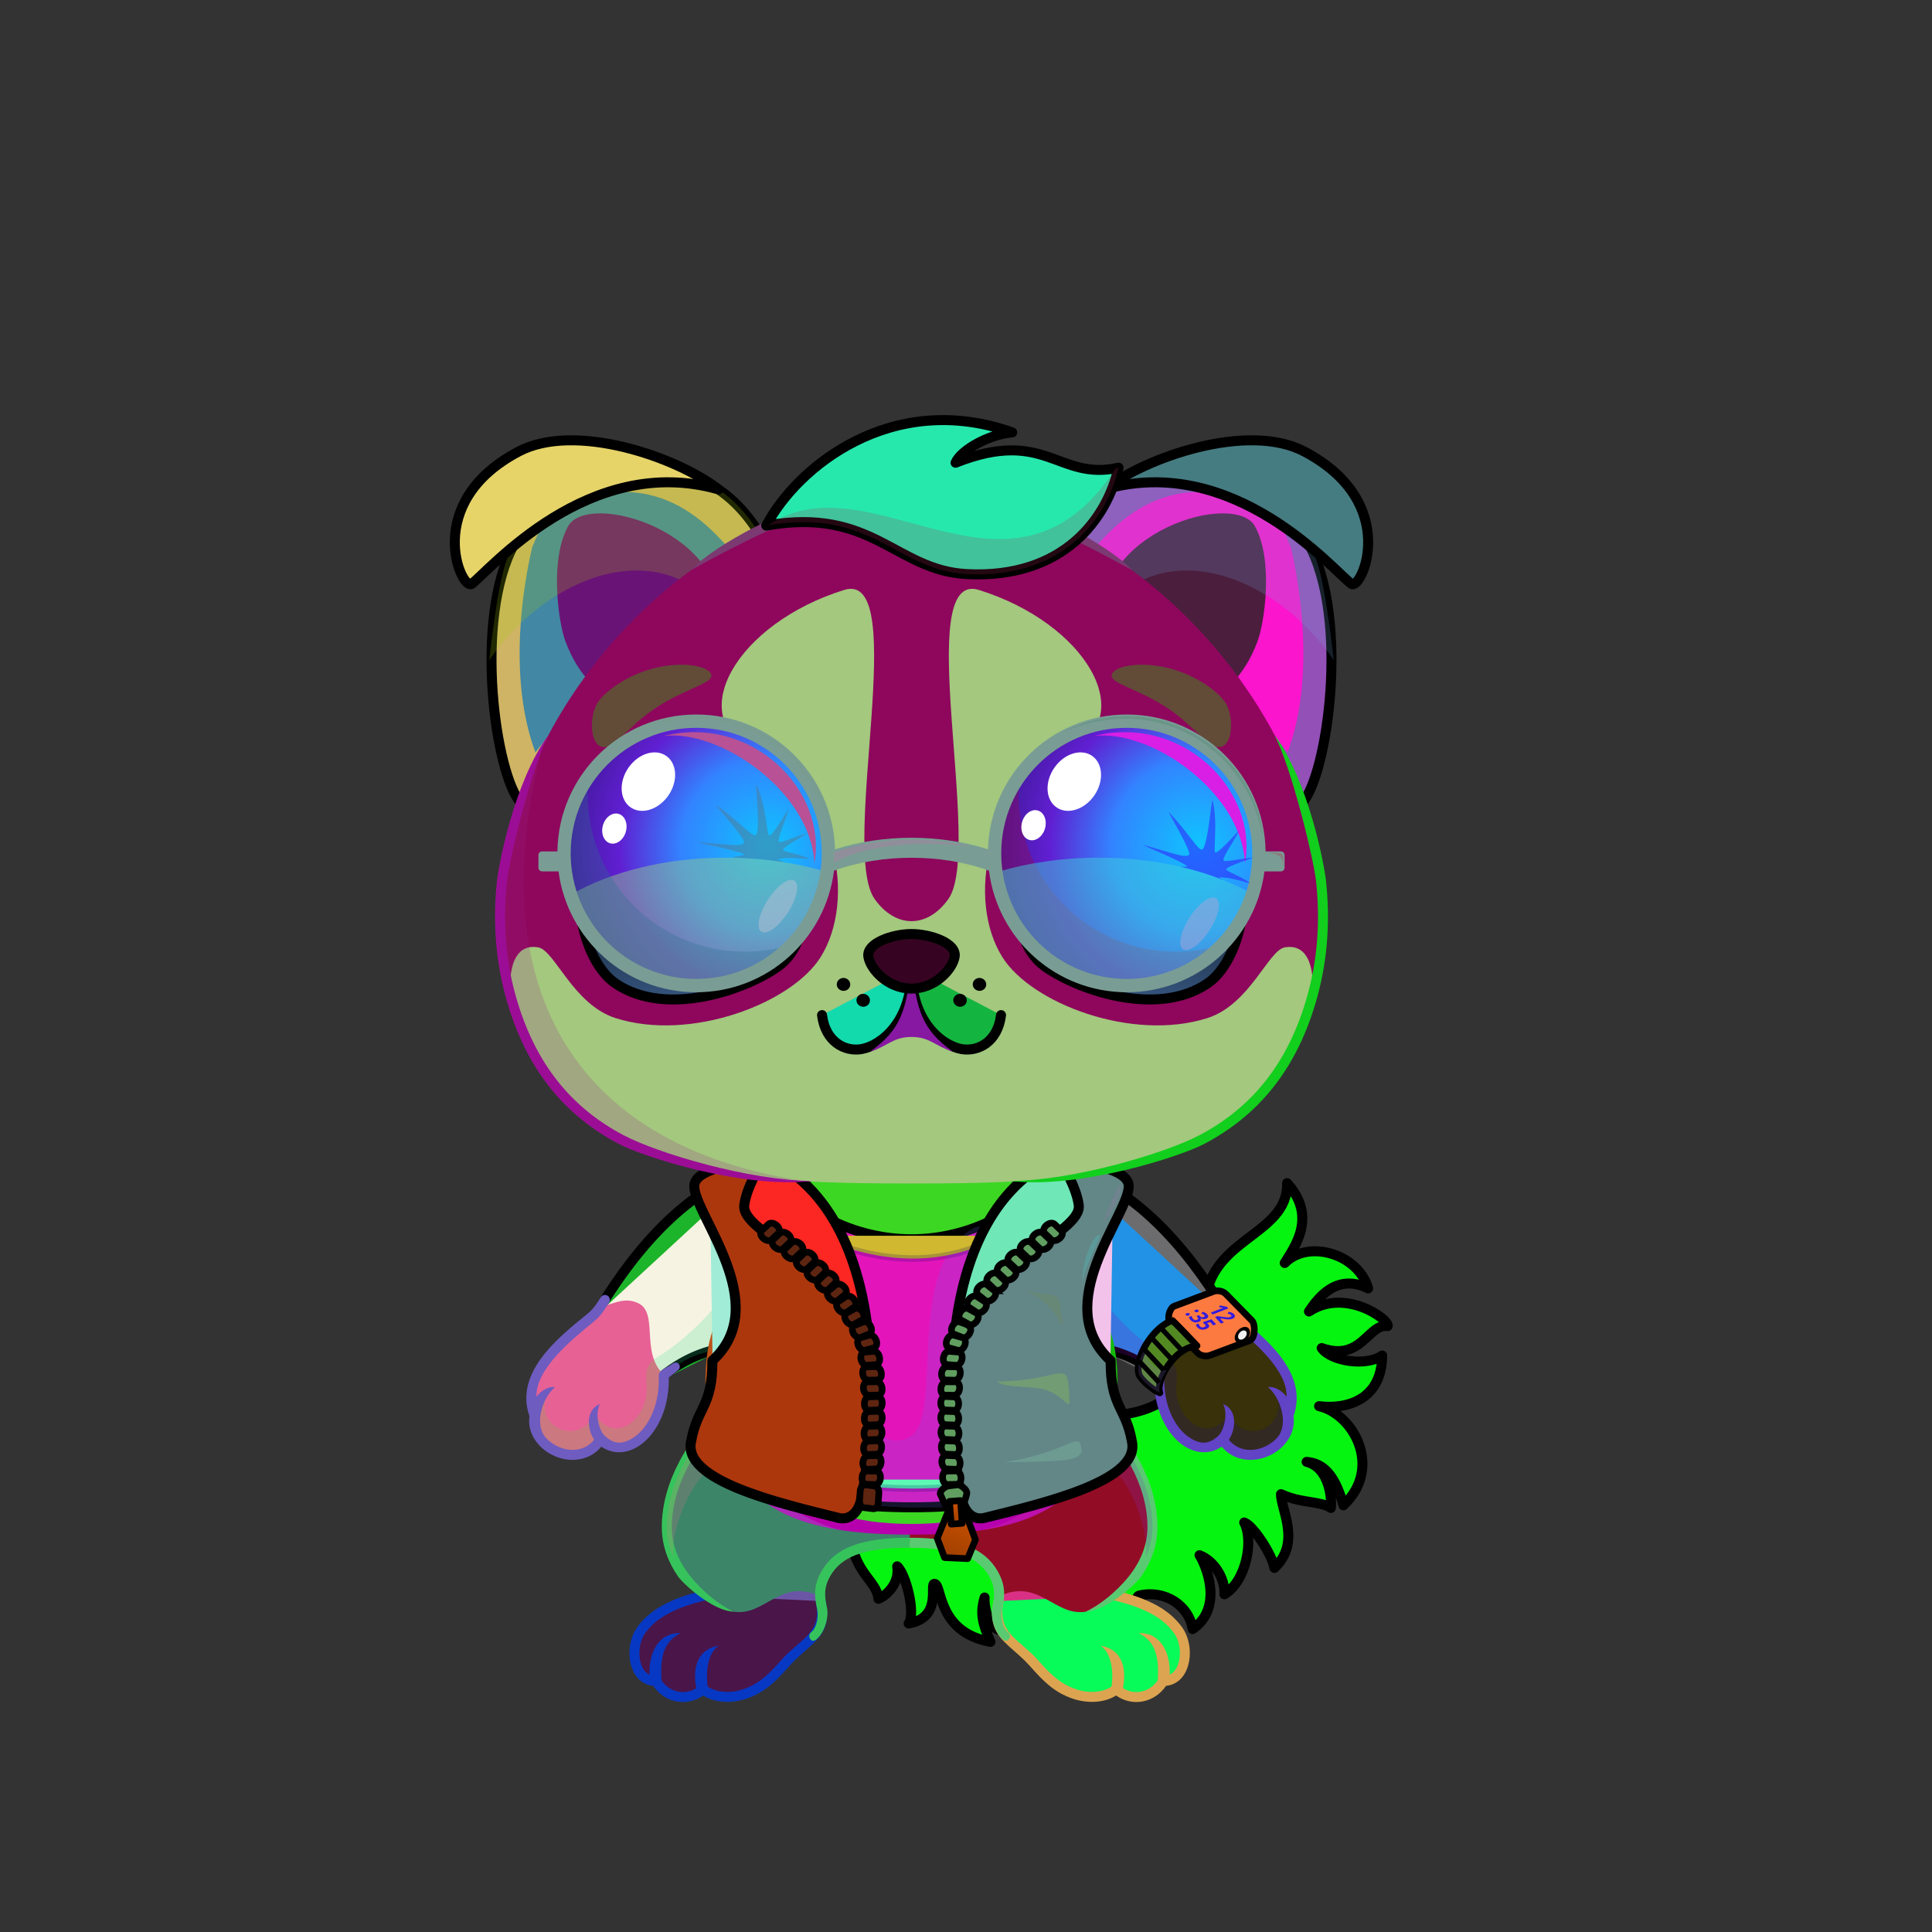 <svg xmlns="http://www.w3.org/2000/svg" xmlns:xlink="http://www.w3.org/1999/xlink" style="shape-rendering:geometricPrecision; text-rendering:geometricPrecision; image-rendering:optimizeQuality; fill-rule:evenodd; clip-rule:evenodd" version="1.1" viewBox="0 0 29000 29000" xml:space="preserve"><rect x="0" y="0" width="29000" height="29000" fill="#333333" stroke="none"/><defs><style type="text/css">.HairBack-Dog0fil22 {fill:none}
.Tail-Dog6fil239 {fill:url(#Tail-Dog6id872)}
.Tail-Dog6fil14 {fill:black;fill-opacity:0.2}
.Tail-Dog6fil22 {fill:none}
.Tail-Dog6str0 {stroke:black;stroke-width:150;stroke-linecap:round;stroke-linejoin:round}
.RightFoot-Dog0fil26 {fill:#f5edea}
.RightFoot-Dog0fil14 {fill:black;fill-opacity:0.2}
.RightFoot-Dog0fil22 {fill:none}
.RightFoot-Dog0fil32 {fill:black;fill-rule:nonzero}
.RightLeg-Dog0fil243 {fill:url(#RightLeg-Dog0id281)}
.RightLeg-Dog0fil32 {fill:black;fill-rule:nonzero}
.RightLeg-Dog0fil14 {fill:black;fill-opacity:0.2}
.LeftFoot-Dog0fil26 {fill:#f5edea}
.LeftFoot-Dog0fil14 {fill:black;fill-opacity:0.2}
.LeftFoot-Dog0fil22 {fill:none}
.LeftFoot-Dog0fil32 {fill:black;fill-rule:nonzero}
.LeftLeg-Dog0fil249 {fill:url(#LeftLeg-Dog0id285)}
.LeftLeg-Dog0fil32 {fill:black;fill-rule:nonzero}
.LeftLeg-Dog0fil14 {fill:black;fill-opacity:0.2}
.RightHand-Dog0fil253 {fill:url(#RightHand-Dog0id397)}
.RightHand-Dog0fil14 {fill:black;fill-opacity:0.2}
.RightHand-Dog0fil22 {fill:none}
.RightHand-Dog0str0 {stroke:black;stroke-width:150;stroke-linecap:round;stroke-linejoin:round}
.RightPaw-Dog0fil259 {fill:url(#RightPaw-Dog0id406)}
.RightPaw-Dog0fil14 {fill:black;fill-opacity:0.2}
.RightPaw-Dog0fil32 {fill:black;fill-rule:nonzero}
.LeftHand-Dog0fil261 {fill:url(#LeftHand-Dog0id524)}
.LeftHand-Dog0fil14 {fill:black;fill-opacity:0.2}
.LeftHand-Dog0fil22 {fill:none}
.LeftHand-Dog0str0 {stroke:black;stroke-width:150;stroke-linecap:round;stroke-linejoin:round}
.LeftPaw-Dog0fil265 {fill:url(#LeftPaw-Dog0id974)}
.LeftPaw-Dog0fil14 {fill:black;fill-opacity:0.2}
.LeftPaw-Dog0fil32 {fill:black;fill-rule:nonzero}
.Body-Dog0fil267 {fill:url(#Body-Dog0id28)}
.Body-Dog0fil268 {fill:url(#Body-Dog0id251)}
.Body-Dog0fil14 {fill:black;fill-opacity:0.2}
.Body-Dog0fil32 {fill:black;fill-rule:nonzero}
.Ears-Dog3fil287 {fill:url(#Ears-Dog3id335)}
.Ears-Dog3fil288 {fill:url(#Ears-Dog3id146)}
.Ears-Dog3fil14 {fill:black;fill-opacity:0.2}
.Ears-Dog3fil291 {fill:url(#Ears-Dog3id80)}
.Ears-Dog3fil292 {fill:url(#Ears-Dog3id286)}
.Ears-Dog3fil286 {fill:url(#Ears-Dog3id131)}
.Ears-Dog3str4 {stroke:black;stroke-width:150}
.Ears-Dog3fil289 {fill:url(#Ears-Dog3id433)}
.Ears-Dog3str0 {stroke:black;stroke-width:150;stroke-linecap:round;stroke-linejoin:round}
.Ears-Dog3fil290 {fill:url(#Ears-Dog3id425)}
.Ears-Dog3fil293 {fill:url(#Ears-Dog3id505)}
.Head-Dog2fil332 {fill:url(#Head-Dog2id325)}
.Head-Dog2fil333 {fill:url(#Head-Dog2id454)}
.Head-Dog2fil14 {fill:black;fill-opacity:0.2}
.Head-Dog2fil32 {fill:black;fill-rule:nonzero}
.Mouth-Dog0fil100 {fill:black}
.Mouth-Dog0fil22 {fill:none}
.Mouth-Dog0str0 {stroke:black;stroke-width:150;stroke-linecap:round;stroke-linejoin:round}
.Eyes-Dog4fil362 {fill:url(#Eyes-Dog4id1007)}
.Eyes-Dog4fil363 {fill:url(#Eyes-Dog4id571)}
.Eyes-Dog4fil364 {fill:url(#Eyes-Dog4id747)}
.Eyes-Dog4fil157 {fill:black;fill-opacity:0.502}
.Eyes-Dog4fil152 {fill:white}
.Eyes-Dog4fil365 {fill:url(#Eyes-Dog4id1006)}
.Eyes-Dog4fil366 {fill:url(#Eyes-Dog4id570)}
.Eyes-Dog4fil367 {fill:url(#Eyes-Dog4id729)}
.Eyes-Dog4fil155 {fill:#7b5e45}
.Eyes-Dog4fil14 {fill:black;fill-opacity:0.2}
.Eyes-Dog4fil22 {fill:none}
.Eyes-Dog4str4 {stroke:black;stroke-width:150}
.Moustache-Dog1fil100 {fill:black}
.Nose-Dog0fil416 {fill:url(#Nose-Dog0id907)}
.Nose-Dog0str0 {stroke:black;stroke-width:150;stroke-linecap:round;stroke-linejoin:round}
.Hair-Dog1fil14 {fill:black;fill-opacity:0.2}
.Hair-Dog1fil417 {fill:url(#Hair-Dog1id834)}
.Hair-Dog1str0 {stroke:black;stroke-width:150;stroke-linecap:round;stroke-linejoin:round}
.NecklaceContentos-Mediumfil15 {fill:url(#NecklaceContentos-Mediumid37)}
.NecklaceContentos-Mediumfil2 {fill:#000066;fill-opacity:0.2}
.NecklaceContentos-Mediumfil16 {fill:url(#NecklaceContentos-Mediumid7)}
.NecklaceContentos-Mediumfil5 {fill:black;fill-opacity:0.149}
.NecklaceContentos-Mediumfil6 {fill:#FF6600}
.NecklaceContentos-Mediumfil17 {fill:url(#NecklaceContentos-Mediumid6)}
.NecklaceContentos-Mediumfil8 {fill:white}
.NecklaceContentos-Mediumfil13 {fill:#FFCC99;fill-opacity:0.302}
.NecklaceContentos-Mediumfil14 {fill:#FFCC99;fill-opacity:0.2}
.NecklaceContentos-Mediumfil1 {fill:none}
.NecklaceContentos-Mediumstr0 {stroke:black;stroke-width:150;stroke-linecap:round;stroke-linejoin:round}
.NecklaceContentos-Mediumfil3 {fill:none}
.NecklaceContentos-Mediumstr1 {stroke:#000066;stroke-width:100;stroke-linecap:round;stroke-linejoin:round;stroke-opacity:0.2}
.NecklaceContentos-Mediumstr2 {stroke:#C24E00;stroke-width:150}
.NecklaceContentos-Mediumstr3 {stroke:#C24E00;stroke-width:100}
.NecklaceContentos-Mediumfil18 {fill:url(#NecklaceContentos-Mediumid11)}
.NecklaceContentos-Mediumstr4 {stroke:black;stroke-width:100}
.NecklaceContentos-Mediumfil19 {fill:url(#NecklaceContentos-Mediumid8)}
.NecklaceContentos-Mediumfil20 {fill:url(#NecklaceContentos-Mediumid18)}
.NecklaceContentos-Mediumstr5 {stroke:black;stroke-width:100;stroke-linecap:round;stroke-linejoin:round}
.NecklaceContentos-Mediumfil21 {fill:url(#NecklaceContentos-Mediumid27)}
.BraceletContentos-Mediumfil37 {fill:url(#BraceletContentos-Mediumid9)}
.BraceletContentos-Mediumfil30 {fill:#1A1A1A}
.BraceletContentos-Mediumfil38 {fill:url(#BraceletContentos-Mediumid10)}
.BraceletContentos-Mediumfil39 {fill:url(#BraceletContentos-Mediumid12)}
.BraceletContentos-Mediumfil40 {fill:url(#BraceletContentos-Mediumid14)}
.BraceletContentos-Mediumfil34 {fill:black;fill-opacity:0.2}
.BraceletContentos-Mediumfil36 {fill:white;fill-rule:nonzero}
.BraceletContentos-Mediumfil1 {fill:none}
.BraceletContentos-Mediumstr4 {stroke:black;stroke-width:100}
.BraceletContentos-Mediumstr5 {stroke:black;stroke-width:100;stroke-linecap:round;stroke-linejoin:round}
.BraceletContentos-Mediumstr6 {stroke:black;stroke-width:75}
.BraceletContentos-Mediumfil35 {fill:#F0F0F0}
.BraceletContentos-Mediumstr7 {stroke:black;stroke-width:50}
.HatContentos-Mediumfil54 {fill:url(#HatContentos-Mediumid41)}
.HatContentos-Mediumfil55 {fill:url(#HatContentos-Mediumid40)}
.HatContentos-Mediumfil48 {fill:black;fill-opacity:0.502}
.HatContentos-Mediumfil49 {fill:black;fill-opacity:0.302}
.HatContentos-Mediumfil56 {fill:url(#HatContentos-Mediumid46);fill-rule:nonzero}
.HatContentos-Mediumfil51 {fill:white}
.HatContentos-Mediumfil52 {fill:white;fill-opacity:0.502}
.HatContentos-Mediumfil53 {fill:white;fill-opacity:0.2}
</style><linearGradient gradientUnits="userSpaceOnUse" id="Tail-Dog6id872" x1="14476.8" x2="19003" xlink:href="#Tail-Dog6id74" y1="24083.7" y2="18320.4">
  </linearGradient><linearGradient gradientUnits="userSpaceOnUse" id="RightLeg-Dog0id281" x1="15476.3" x2="15476.3" xlink:href="#RightLeg-Dog0id19" y1="24199" y2="20934.6">
  </linearGradient><linearGradient gradientUnits="objectBoundingBox" id="LeftLeg-Dog0id285" x1="50%" x2="50%" xlink:href="#LeftLeg-Dog0id19" y1="100%" y2="0%">
  </linearGradient><linearGradient gradientUnits="userSpaceOnUse" id="RightHand-Dog0id397" x1="16199" x2="17963.5" xlink:href="#RightHand-Dog0id168" y1="17957.2" y2="20505.4">
  </linearGradient><linearGradient gradientUnits="userSpaceOnUse" id="RightPaw-Dog0id406" x1="18770.8" x2="18008.4" y1="21729.1" y2="19634.5">
   <stop offset="0" style="stop-opacity:1; stop-color:#ffffff"/>
   <stop offset="0.702" style="stop-opacity:1; stop-color:#edd6cc"/>
   <stop offset="1" style="stop-opacity:1; stop-color:#edd6cc"/>
  </linearGradient><linearGradient gradientUnits="userSpaceOnUse" id="LeftHand-Dog0id524" x1="11164.9" x2="9400.35" xlink:href="#LeftHand-Dog0id168" y1="17957.2" y2="20505.4">
  </linearGradient><linearGradient gradientUnits="userSpaceOnUse" id="LeftPaw-Dog0id974" x1="8449.46" x2="9499.06" xlink:href="#LeftPaw-Dog0id406" y1="21712.6" y2="19651">
  </linearGradient><linearGradient gradientUnits="objectBoundingBox" id="Body-Dog0id28" x1="50%" x2="50%" y1="0%" y2="100%">
   <stop offset="0" style="stop-opacity:1; stop-color:#c7aca1"/>
   <stop offset="0.102" style="stop-opacity:1; stop-color:#c7aca1"/>
   <stop offset="0.522" style="stop-opacity:1; stop-color:#edd6cc"/>
   <stop offset="1" style="stop-opacity:1; stop-color:#ffffff"/>
  </linearGradient><linearGradient gradientUnits="userSpaceOnUse" id="Body-Dog0id251" x1="13681.9" x2="13681.9" y1="17494.1" y2="22874.9">
   <stop offset="0" style="stop-opacity:1; stop-color:#c7aca1"/>
   <stop offset="0.278" style="stop-opacity:1; stop-color:#edd6cc"/>
   <stop offset="0.722" style="stop-opacity:1; stop-color:#ffffff"/>
   <stop offset="1" style="stop-opacity:1; stop-color:#ffffff"/>
  </linearGradient><linearGradient gradientUnits="userSpaceOnUse" id="Ears-Dog3id335" x1="10525" x2="8537.71" xlink:href="#Ears-Dog3id68" y1="10905.5" y2="7769.95">
  </linearGradient><linearGradient gradientUnits="userSpaceOnUse" id="Ears-Dog3id146" x1="8677.87" x2="10505.7" y1="8188.75" y2="10114.1">
   <stop offset="0" style="stop-opacity:1; stop-color:#C38380"/>
   <stop offset="1" style="stop-opacity:1; stop-color:#804444"/>
  </linearGradient><linearGradient gradientUnits="userSpaceOnUse" id="Ears-Dog3id80" x1="16837.8" x2="18827.1" xlink:href="#Ears-Dog3id68" y1="10905.1" y2="7770.39">
  </linearGradient><linearGradient gradientUnits="userSpaceOnUse" id="Ears-Dog3id286" x1="18685.8" x2="16858.3" xlink:href="#Ears-Dog3id146" y1="8188.54" y2="10114.3">
  </linearGradient><linearGradient gradientUnits="userSpaceOnUse" id="Ears-Dog3id131" x1="10308.3" x2="8645.13" xlink:href="#Ears-Dog3id18" y1="11798.7" y2="7302.14">
  </linearGradient><linearGradient gradientUnits="userSpaceOnUse" id="Ears-Dog3id433" x1="9799.1" x2="7811.82" xlink:href="#Ears-Dog3id18" y1="6582.36" y2="8797.68">
  </linearGradient><linearGradient gradientUnits="userSpaceOnUse" id="Ears-Dog3id425" x1="17055.5" x2="18718.8" xlink:href="#Ears-Dog3id18" y1="11798.7" y2="7302.15">
  </linearGradient><linearGradient gradientUnits="userSpaceOnUse" id="Ears-Dog3id505" x1="17564.6" x2="19552.2" xlink:href="#Ears-Dog3id18" y1="6582.42" y2="8797.62">
  </linearGradient><linearGradient gradientUnits="objectBoundingBox" id="Head-Dog2id325" x1="50%" x2="50%" xlink:href="#Head-Dog2id35" y1="100%" y2="0%">
  </linearGradient><linearGradient gradientUnits="userSpaceOnUse" id="Head-Dog2id454" x1="13681.9" x2="13681.9" y1="17765.4" y2="8838.96">
   <stop offset="0" style="stop-opacity:1; stop-color:#e8d9d3"/>
   <stop offset="0.188" style="stop-opacity:1; stop-color:#f5edea"/>
   <stop offset="1" style="stop-opacity:1; stop-color:#f5edea"/>
  </linearGradient><linearGradient gradientUnits="userSpaceOnUse" id="Eyes-Dog4id1007" x1="10811.7" x2="9983.18" xlink:href="#Eyes-Dog4id27" y1="14906.9" y2="11436.8">
  </linearGradient><linearGradient gradientUnits="userSpaceOnUse" id="Eyes-Dog4id571" x1="9121.91" x2="11966.9" xlink:href="#Eyes-Dog4id57" y1="13105.6" y2="13105.6">
  </linearGradient><linearGradient gradientUnits="userSpaceOnUse" id="Eyes-Dog4id747" x1="10335.5" x2="10965.1" xlink:href="#Eyes-Dog4id384" y1="11450.6" y2="14115.9">
  </linearGradient><linearGradient gradientUnits="userSpaceOnUse" id="Eyes-Dog4id1006" x1="16552.2" x2="17380.7" xlink:href="#Eyes-Dog4id27" y1="14906.9" y2="11436.8">
  </linearGradient><linearGradient gradientUnits="userSpaceOnUse" id="Eyes-Dog4id570" x1="15397" x2="18242" xlink:href="#Eyes-Dog4id57" y1="13105.6" y2="13105.6">
  </linearGradient><linearGradient gradientUnits="userSpaceOnUse" id="Eyes-Dog4id729" x1="16398.8" x2="17028.4" xlink:href="#Eyes-Dog4id384" y1="11450.6" y2="14115.9">
  </linearGradient><linearGradient gradientUnits="userSpaceOnUse" id="Nose-Dog0id907" x1="13681.9" x2="13681.9" xlink:href="#Nose-Dog0id451" y1="14020.2" y2="14838.5">
  </linearGradient><linearGradient gradientUnits="userSpaceOnUse" id="Hair-Dog1id834" x1="13853.5" x2="14438.2" xlink:href="#Hair-Dog1id49" y1="8870.86" y2="6055.96">
  </linearGradient><linearGradient gradientUnits="userSpaceOnUse" id="NecklaceContentos-Mediumid37" x1="13587.4" x2="13587.4" y1="17464.9" y2="22624.5">
   <stop offset="0" style="stop-opacity:1; stop-color:#0EC7FE"/>
   <stop offset="1" style="stop-opacity:1; stop-color:#495AFF"/>
  </linearGradient><linearGradient gradientUnits="userSpaceOnUse" id="NecklaceContentos-Mediumid7" x1="11330.5" x2="12101.4" xlink:href="#NecklaceContentos-Mediumid6" y1="22594.2" y2="17626.1">
  </linearGradient><linearGradient gradientUnits="userSpaceOnUse" id="NecklaceContentos-Mediumid11" x1="11697.7" x2="12961.3" xlink:href="#NecklaceContentos-Mediumid8" y1="22206" y2="18801.2">
  </linearGradient><linearGradient gradientUnits="userSpaceOnUse" id="NecklaceContentos-Mediumid18" x1="14226.7" x2="14483.1" xlink:href="#NecklaceContentos-Mediumid8" y1="23344.3" y2="22653.4">
  </linearGradient><linearGradient gradientUnits="userSpaceOnUse" id="NecklaceContentos-Mediumid27" x1="14319.6" x2="14375.9" xlink:href="#NecklaceContentos-Mediumid8" y1="22847.9" y2="22554.1">
  </linearGradient><linearGradient gradientUnits="userSpaceOnUse" id="BraceletContentos-Mediumid9" x1="17542" x2="18828.3" y1="19958.3" y2="19958.3">
   <stop offset="0" style="stop-opacity:1; stop-color:#50504D"/>
   <stop offset="0.8" style="stop-opacity:1; stop-color:#F0F0F0"/>
   <stop offset="1" style="stop-opacity:1; stop-color:#B4B4B4"/>
  </linearGradient><linearGradient gradientUnits="userSpaceOnUse" id="BraceletContentos-Mediumid10" x1="18079.2" x2="18787.1" y1="19737.8" y2="19737.8">
   <stop offset="0" style="stop-opacity:1; stop-color:#4A4A4A"/>
   <stop offset="1" style="stop-opacity:1; stop-color:#1A1A1A"/>
  </linearGradient><linearGradient gradientUnits="userSpaceOnUse" id="BraceletContentos-Mediumid12" x1="17203.5" x2="17848.5" y1="20733.2" y2="19996.1">
   <stop offset="0" style="stop-opacity:1; stop-color:black"/>
   <stop offset="0.302" style="stop-opacity:1; stop-color:gray"/>
   <stop offset="0.678" style="stop-opacity:1; stop-color:#E3E3E3"/>
   <stop offset="1" style="stop-opacity:1; stop-color:#8F8F8F"/>
  </linearGradient><linearGradient gradientUnits="userSpaceOnUse" id="BraceletContentos-Mediumid14" x1="17460" x2="17855.8" xlink:href="#BraceletContentos-Mediumid13" y1="20059.4" y2="20460.3">
  </linearGradient><radialGradient cx="17984.6" cy="12690.2" fx="17984.6" fy="12690.2" gradientTransform="matrix(-2 -0 -0 2 53954 -12690)" gradientUnits="userSpaceOnUse" id="HatContentos-Mediumid41" r="1965.78" xlink:href="#HatContentos-Mediumid40">
  </radialGradient><linearGradient gradientUnits="userSpaceOnUse" id="HatContentos-Mediumid46" x1="9312.56" x2="18051.3" y1="14430.9" y2="11187.6">
   <stop offset="0" style="stop-opacity:1; stop-color:black"/>
   <stop offset="0.11" style="stop-opacity:1; stop-color:black"/>
   <stop offset="0.522" style="stop-opacity:1; stop-color:#36322C"/>
   <stop offset="0.71" style="stop-opacity:1; stop-color:black"/>
   <stop offset="1" style="stop-opacity:1; stop-color:#3D3831"/>
  </linearGradient><linearGradient gradientUnits="userSpaceOnUse" id="Tail-Dog6id74" x1="15961" x2="18418.2" y1="23174.1" y2="17871.9">
   <stop offset="0" style="stop-opacity:1; stop-color:#c7aca1"/>
   <stop offset="1" style="stop-opacity:1; stop-color:#edd6cc"/>
  </linearGradient><linearGradient gradientUnits="userSpaceOnUse" id="RightLeg-Dog0id19" x1="15490.3" x2="15490.3" y1="24284.1" y2="21188.2">
   <stop offset="0" style="stop-opacity:1; stop-color:#ffffff"/>
   <stop offset="0.439" style="stop-opacity:1; stop-color:#ffffff"/>
   <stop offset="1" style="stop-opacity:1; stop-color:#edd6cc"/>
  </linearGradient><linearGradient gradientUnits="userSpaceOnUse" id="LeftLeg-Dog0id19" x1="15490.3" x2="15490.3" y1="24284.1" y2="21188.2">
   <stop offset="0" style="stop-opacity:1; stop-color:#ffffff"/>
   <stop offset="0.439" style="stop-opacity:1; stop-color:#ffffff"/>
   <stop offset="1" style="stop-opacity:1; stop-color:#edd6cc"/>
  </linearGradient><linearGradient gradientUnits="objectBoundingBox" id="RightHand-Dog0id168" x1="19.823%" x2="80.177%" y1="10.33%" y2="89.67%">
   <stop offset="0" style="stop-opacity:1; stop-color:#c7aca1"/>
   <stop offset="0.02" style="stop-opacity:1; stop-color:#c7aca1"/>
   <stop offset="0.722" style="stop-opacity:1; stop-color:#edd6cc"/>
   <stop offset="1" style="stop-opacity:1; stop-color:#edd6cc"/>
  </linearGradient><linearGradient gradientUnits="objectBoundingBox" id="LeftHand-Dog0id168" x1="19.823%" x2="80.177%" y1="10.33%" y2="89.67%">
   <stop offset="0" style="stop-opacity:1; stop-color:#c7aca1"/>
   <stop offset="0.02" style="stop-opacity:1; stop-color:#c7aca1"/>
   <stop offset="0.722" style="stop-opacity:1; stop-color:#edd6cc"/>
   <stop offset="1" style="stop-opacity:1; stop-color:#edd6cc"/>
  </linearGradient><linearGradient gradientUnits="userSpaceOnUse" id="LeftPaw-Dog0id406" x1="18770.8" x2="18008.4" y1="21729.1" y2="19634.5">
   <stop offset="0" style="stop-opacity:1; stop-color:#ffffff"/>
   <stop offset="0.702" style="stop-opacity:1; stop-color:#edd6cc"/>
   <stop offset="1" style="stop-opacity:1; stop-color:#edd6cc"/>
  </linearGradient><linearGradient gradientUnits="userSpaceOnUse" id="Ears-Dog3id68" x1="16838.1" x2="19330.2" y1="11553.4" y2="8766.17">
   <stop offset="0" style="stop-opacity:1; stop-color:#965759"/>
   <stop offset="1" style="stop-opacity:1; stop-color:#C49D9D"/>
  </linearGradient><linearGradient gradientUnits="userSpaceOnUse" id="Ears-Dog3id18" x1="10235.1" x2="10235.1" y1="19681.2" y2="17649.5">
   <stop offset="0" style="stop-opacity:1; stop-color:#a1846a"/>
   <stop offset="1" style="stop-opacity:1; stop-color:#7b5e45"/>
  </linearGradient><linearGradient gradientUnits="userSpaceOnUse" id="Head-Dog2id35" x1="13681.9" x2="13681.9" y1="17936.7" y2="7484.8">
   <stop offset="0" style="stop-opacity:1; stop-color:#c7aca1"/>
   <stop offset="0.4" style="stop-opacity:1; stop-color:#edd6cc"/>
   <stop offset="1" style="stop-opacity:1; stop-color:#ffffff"/>
  </linearGradient><linearGradient gradientUnits="userSpaceOnUse" id="Eyes-Dog4id27" x1="16937.6" x2="16937.6" y1="14961.3" y2="11448.6">
   <stop offset="0" style="stop-opacity:1; stop-color:#365680"/>
   <stop offset="1" style="stop-opacity:1; stop-color:black"/>
  </linearGradient><linearGradient gradientUnits="objectBoundingBox" id="Eyes-Dog4id57" x1="100%" x2="0%" y1="50%" y2="50%">
   <stop offset="0" style="stop-opacity:1; stop-color:#365680"/>
   <stop offset="0.502" style="stop-opacity:1; stop-color:#acd0ff"/>
   <stop offset="1" style="stop-opacity:1; stop-color:#365680"/>
  </linearGradient><linearGradient gradientUnits="userSpaceOnUse" id="Eyes-Dog4id384" x1="16417.8" x2="16417.8" y1="11784.3" y2="14068.5">
   <stop offset="0" style="stop-opacity:1; stop-color:black"/>
   <stop offset="0.45" style="stop-opacity:1; stop-color:black"/>
   <stop offset="1" style="stop-opacity:1; stop-color:#264266"/>
  </linearGradient><linearGradient gradientUnits="userSpaceOnUse" id="Nose-Dog0id451" x1="13653.8" x2="13653.8" y1="14108.6" y2="14926.9">
   <stop offset="0" style="stop-opacity:1; stop-color:#FFCCCC"/>
   <stop offset="1" style="stop-opacity:1; stop-color:#453F2C"/>
  </linearGradient><linearGradient gradientUnits="userSpaceOnUse" id="Hair-Dog1id49" x1="13715.8" x2="13715.8" y1="6802.99" y2="8218.57">
   <stop offset="0" style="stop-opacity:1; stop-color:#d3bddb"/>
   <stop offset="1" style="stop-opacity:1; stop-color:#f3ebf6"/>
  </linearGradient><linearGradient gradientUnits="userSpaceOnUse" id="NecklaceContentos-Mediumid6" x1="15262.5" x2="16033.4" y1="22594.2" y2="17626.1">
   <stop offset="0" style="stop-opacity:1; stop-color:#FF7C24"/>
   <stop offset="1" style="stop-opacity:1; stop-color:#EB5E00"/>
  </linearGradient><linearGradient gradientUnits="userSpaceOnUse" id="NecklaceContentos-Mediumid8" x1="14398.2" x2="15662.6" y1="22206.9" y2="18800.2">
   <stop offset="0" style="stop-opacity:1; stop-color:#A14000"/>
   <stop offset="1" style="stop-opacity:1; stop-color:#CC5100"/>
  </linearGradient><linearGradient gradientUnits="userSpaceOnUse" id="BraceletContentos-Mediumid13" x1="18858.7" x2="19286.9" y1="19729.4" y2="20163.2">
   <stop offset="0" style="stop-opacity:1; stop-color:white"/>
   <stop offset="1" style="stop-opacity:1; stop-color:#9B9B9B"/>
  </linearGradient><radialGradient cx="11522.4" cy="12690.2" fx="11522.4" fy="12690.2" gradientTransform="matrix(2 -0 -0 2 -11522 -12690)" gradientUnits="userSpaceOnUse" id="HatContentos-Mediumid40" r="1965.78">
   <stop offset="0" style="stop-opacity:1; stop-color:#0FC4FE"/>
   <stop offset="0.329" style="stop-opacity:1; stop-color:#3284FF"/>
   <stop offset="0.569" style="stop-opacity:1; stop-color:#601FD2"/>
   <stop offset="1" style="stop-opacity:1; stop-color:#22115F"/>
  </radialGradient></defs><g id="HairBack-Dog0">
 <animateTransform additive="sum" attributeName="transform" dur="10" repeatCount="indefinite" type="translate" values="0;0 200;0;0 200;0;0 200;0;0 200;0"/>
  <rect class="HairBack-Dog0fil22" height="890" width="890" x="13237" y="6590"/>
 </g><g id="Tail-Dog6">
  <path class="Tail-Dog6fil239" d="M15056 20873c2179,946 3074,-66 3032,-1164 -43,-1133 1251,-1127 1232,-1950 454,503 115,953 -36,1199 350,-357 1214,-54 1252,381 -468,-230 -749,138 -888,347 543,-360 1205,117 1182,219 -296,-42 -390,540 -991,330 141,198 713,239 908,112 101,611 -524,812 -947,760 497,153 896,942 365,1488 -140,-512 -340,-632 -552,-652 350,90 379,568 364,692 -165,-109 -441,-65 -749,-207 -2,227 307,729 -99,1107 -36,-207 -355,-713 -453,-682 174,198 -5,776 -297,1078 7,-201 -182,-587 -374,-587 80,116 379,777 -103,1109 -49,-334 -459,-562 -805,-503 -89,15 -46,535 -138,547 -639,80 -1327,68 -1962,-33 -117,-19 -227,-260 -218,-485 -68,236 -36,379 88,666 -791,-145 -725,-831 -833,-870 -99,-35 131,502 -395,594 111,-161 -48,-755 -172,-858 43,273 -205,403 -282,487 18,-266 -409,-588 -407,-1082 -342,-368 -135,-3089 2278,-2043z" style="fill:#b4d8f3"/>
  <path class="Tail-Dog6fil14" d="M20165 22595c-140,-512 -340,-632 -552,-652 350,90 379,568 364,692 -165,-109 -441,-65 -749,-207 -2,227 307,729 -99,1107 -36,-207 -355,-713 -453,-682 174,198 -5,776 -297,1078 7,-201 -182,-587 -374,-587 80,116 379,777 -103,1109 -49,-334 -459,-562 -805,-503 -89,15 -46,535 -138,547 -639,80 -1327,68 -1962,-33 -117,-19 -227,-260 -218,-485 -68,236 -36,379 88,666 -791,-145 -725,-831 -833,-870 -99,-35 131,502 -395,594 111,-161 -48,-755 -172,-858 43,273 -205,403 -282,487 18,-266 -409,-588 -407,-1082 -58,-62 -100,-192 -118,-360l645 -570 3093 570c1608,450 2003,-985 3067,-991 553,-3 823,606 700,1030z" style="fill:#cc5cbc"/>
  <path class="Tail-Dog6fil22 Tail-Dog6str0" d="M15056 20873c2179,946 3074,-66 3032,-1164 -43,-1133 1251,-1127 1232,-1950 454,503 115,953 -36,1199 350,-357 1102,-141 1252,381 -468,-230 -749,138 -888,347 543,-360 1205,117 1182,219 -296,-42 -390,540 -991,330 141,198 667,280 908,112 -6,662 -524,812 -947,760 517,118 962,927 365,1488 -140,-512 -340,-632 -552,-652 350,90 379,568 364,692 -165,-109 -441,-65 -749,-207 -2,227 307,729 -99,1107 -36,-207 -323,-640 -453,-682 145,274 28,884 -297,1078 11,-245 -157,-504 -374,-587 80,116 379,777 -103,1109 -55,-359 -423,-595 -805,-503 -88,21 -46,535 -138,547 -639,80 -1327,68 -1962,-33 -117,-19 -227,-260 -218,-485 -68,236 -36,379 88,666 -791,-145 -725,-831 -833,-870 -99,-35 131,502 -395,594 111,-161 -48,-755 -172,-858 43,273 -188,456 -282,487 -19,-286 -443,-425 -407,-1082 -342,-368 -135,-3089 2278,-2043z" style="fill:#06f510"/>
 </g><g id="RightFoot-Dog0">
  <path class="RightFoot-Dog0fil26" d="M17461 25232c-144,249 -469,331 -709,123 -82,82 -321,169 -611,76 -475,-152 -678,-627 -1088,-897 -209,-138 -43,-480 -31,-702 205,68 639,20 960,-216 332,-245 1043,-199 820,325 153,50 376,135 488,193 178,92 308,217 397,350 166,246 124,748 -226,748z" style="fill:#d93085"/>
  <path class="RightFoot-Dog0fil14" d="M17461 25232c-144,249 -469,331 -709,123 -82,82 -321,169 -611,76 -475,-152 -678,-627 -1088,-897 -182,-120 -106,-408 -68,-624 13,30 66,32 88,19 2,85 -1,160 50,261 317,621 1468,1311 1612,663 247,396 693,243 634,-148 151,250 332,57 232,-294 150,96 185,309 179,486 -21,178 -124,335 -319,335z" style="fill:#ff5b67"/>
  <path class="RightFoot-Dog0fil22" d="M16741 23949c560,135 807,327 949,532 170,244 121,751 -229,751 -144,249 -469,331 -709,123 -82,82 -321,169 -611,76 -475,-152 -614,-562 -1018,-844 -201,-140 -166,-401 -134,-554" style="fill:#07fb59"/>
  <path class="RightFoot-Dog0fil32" d="M17378 25213c0,3 0,7 0,10 -59,86 -148,149 -252,169 -84,16 -174,3 -257,-45l-12 -8c47,-255 19,-572 -334,-636 167,118 191,399 163,611 -41,33 -116,65 -215,77 -89,11 -194,6 -307,-31 -265,-85 -423,-261 -589,-447 -277,-311 -611,-400 -512,-864 8,-41 -28,-86 -58,-89 -24,-2 -80,17 -89,58 -91,430 90,572 327,781 71,62 146,130 221,214 180,201 350,392 654,490 137,43 264,50 371,37 108,-13 199,-49 262,-89l3 0c116,81 258,115 400,88 143,-28 268,-114 349,-234 151,-15 258,-113 313,-251 29,-74 44,-157 44,-240 0,-135 -38,-275 -108,-376 -77,-110 -181,-216 -341,-313 -143,-86 -331,-165 -584,-231 -71,-19 -105,8 -131,48 -23,34 -14,70 26,80 271,65 468,144 612,231 139,84 229,176 295,271 53,76 81,183 81,290 0,66 -11,130 -33,185 -25,64 -65,112 -119,138 13,-317 -128,-634 -466,-624 219,111 313,298 286,700z" style="fill:#dca451"/>
 </g><g id="LeftFoot-Dog0">
  <path class="LeftFoot-Dog0fil26" d="M9847 25232c143,249 468,331 709,123 82,82 321,169 611,76 475,-152 678,-627 1088,-897 208,-138 43,-480 31,-702 -240,73 -640,20 -960,-216 -332,-245 -1043,-199 -821,325 -152,50 -375,135 -487,193 -178,92 -308,217 -398,350 -165,246 -124,748 227,748z" style="fill:#6b56a6"/>
  <path class="LeftFoot-Dog0fil14" d="M9847 25232c143,249 468,331 709,123 82,82 321,169 611,76 475,-152 678,-627 1088,-897 181,-120 105,-408 68,-624 -13,30 -66,32 -88,19 -2,85 1,160 -50,261 -318,621 -1468,1311 -1612,663 -248,396 -693,243 -634,-148 -151,250 -333,57 -232,-294 -150,96 -186,309 -179,486 20,178 124,335 319,335z" style="fill:#96506c"/>
  <path class="LeftFoot-Dog0fil22" d="M10566 23949c-559,135 -807,327 -949,532 -169,244 -121,751 230,751 143,249 468,331 709,123 82,82 321,169 611,76 475,-152 614,-562 1017,-844 201,-140 167,-401 134,-554" style="fill:#4a1549"/>
  <path class="LeftFoot-Dog0fil32" d="M9929 25213c1,3 1,7 0,10 59,86 149,149 253,169 84,16 174,3 257,-45l12 -8c-48,-255 -19,-572 333,-636 -166,118 -190,399 -162,611 41,33 116,65 215,77 89,11 193,6 307,-31 265,-85 423,-261 588,-447 278,-311 612,-400 513,-864 -9,-41 27,-86 58,-89 23,-2 80,17 88,58 119,558 -222,630 -547,995 -180,201 -351,392 -655,490 -137,43 -263,50 -370,37 -109,-13 -200,-49 -262,-89l-3 0c-116,81 -259,115 -401,88 -143,-28 -267,-114 -348,-234 -151,-15 -258,-113 -313,-251 -30,-74 -44,-157 -44,-240 0,-135 38,-275 108,-376 76,-110 181,-216 341,-313 142,-86 330,-165 584,-231 71,-19 105,8 131,48 22,34 14,70 -26,80 -271,65 -468,144 -612,231 -139,84 -230,176 -295,271 -53,76 -81,183 -81,290 0,66 11,130 32,185 26,64 65,112 120,138 -13,-317 128,-634 466,-624 -219,111 -313,298 -287,700z" style="fill:#0738c3"/>
 </g><g id="RightLeg-Dog0">
  <path class="RightLeg-Dog0fil243" d="M13654 20939c701,0 2353,-56 2710,226 302,239 937,901 935,1761 -2,445 -277,1009 -1000,1266 -472,76 -697,-507 -1295,-235 60,-709 -911,-790 -1350,-797l0 -2221z" style="fill:#930c26"/>
  <path class="RightLeg-Dog0fil32" d="M15057 24610c33,25 62,27 88,-6 25,-32 18,-79 -15,-104 -85,-66 -111,-236 -89,-338 34,-163 71,-342 -66,-579 0,-1 -1,-3 -2,-4 -100,-171 -247,-296 -460,-378 -208,-80 -506,-119 -859,-119l0 150c335,0 616,36 805,108 180,69 302,173 385,314 0,2 1,3 2,4 108,188 77,337 48,473 -32,154 43,385 163,479zm1227 -3463c175,139 478,451 693,860 144,272 248,587 247,919 -1,245 -87,464 -218,653 -154,223 -427,476 -707,613 326,-17 760,-427 830,-528 147,-211 244,-458 244,-738 2,-360 -110,-698 -263,-989 -227,-430 -547,-760 -734,-907l-92 117z" style="fill:#5aca72"/>
  <path class="RightLeg-Dog0fil14" d="M17192 23390c67,-148 106,-305 107,-464 2,-775 -541,-1451 -869,-1752 -191,187 -220,614 -78,870 275,-293 637,273 785,794 61,212 86,417 55,552z" style="fill:#8030c5"/>
 </g><g id="LeftLeg-Dog0">
  <path class="LeftLeg-Dog0fil249" d="M13654 20939c-701,0 -2353,-56 -2710,226 -303,239 -938,901 -935,1761 1,445 276,1009 1000,1266 472,76 697,-507 1294,-235 -59,-709 911,-790 1351,-797l0 -2221z" style="fill:#3c8569"/>
  <path class="LeftLeg-Dog0fil32" d="M12251 24610c-33,25 -63,27 -88,-6 -25,-32 -19,-79 14,-104 85,-66 111,-236 90,-338 -34,-163 -72,-342 65,-579 1,-1 2,-3 3,-4 100,-171 246,-296 460,-378 208,-80 506,-119 859,-119l0 150c-335,0 -616,36 -806,108 -179,69 -302,173 -384,314 -1,2 -2,3 -2,4 -109,188 -77,337 -49,473 33,154 -42,385 -162,479zm-1227 -3463c-176,139 -478,451 -694,860 -143,272 -247,587 -246,919 0,245 86,464 217,653 155,223 428,476 708,613 -326,-17 -761,-427 -831,-528 -146,-211 -243,-458 -244,-738 -1,-360 110,-698 264,-989 226,-430 547,-760 733,-907l93 117z" style="fill:#37c35b"/>
  <path class="LeftLeg-Dog0fil14" d="M10116 23390c-67,-148 -107,-305 -107,-464 -2,-775 540,-1451 869,-1752 190,187 275,614 134,870 -388,-413 -1003,879 -896,1346z" style="fill:#e67389"/>
 </g><g id="RightHand-Dog0">
 <animateTransform additive="sum" attributeName="transform" dur="10" repeatCount="indefinite" type="translate" values="0;0 200;0;0 200;0;0 200;0;0 200;0"/>
  <path class="RightHand-Dog0fil253" d="M15619 17715c247,-7 498,-52 659,-90 985,362 1779,1397 2210,2149 289,504 -636,1265 -911,1014 -400,-366 -786,-483 -1129,-559 -358,-79 -514,-1818 -829,-2514z" style="fill:#2192e6"/>
  <path class="RightHand-Dog0fil22 RightHand-Dog0str0" d="M16041 17553c1079,269 1932,1403 2397,2213m-861 1022c-394,-360 -769,-512 -1113,-557" style="fill:#6c6c6e"/>
  <path class="RightHand-Dog0fil14" d="M17401 20669c-249,-249 -500,-372 -822,-396 -156,-175 -225,-650 -133,-901 308,435 716,808 1104,1031 -30,84 -75,162 -148,228 0,12 -1,25 -1,38z" style="fill:#9a04c5"/>
 </g><g id="LeftHand-Dog0">
 <animateTransform additive="sum" attributeName="transform" dur="10" repeatCount="indefinite" type="translate" values="0;0 200;0;0 200;0;0 200;0;0 200;0"/>
  <path class="LeftHand-Dog0fil261" d="M11744 17715c-246,-7 -497,-52 -658,-90 -985,362 -1779,1397 -2210,2149 -289,504 636,1265 911,1014 400,-366 786,-483 1129,-559 358,-79 514,-1818 828,-2514z" style="fill:#f6f3e2"/>
  <path class="LeftHand-Dog0fil22 LeftHand-Dog0str0" d="M11323 17553c-1079,269 -1933,1403 -2397,2213m861 1022c394,-360 769,-512 1113,-557" style="fill:#1cb42a"/>
  <path class="LeftHand-Dog0fil14" d="M9963 20669c249,-249 500,-372 821,-396 157,-175 226,-650 134,-901 -308,435 -717,808 -1104,1031 30,84 75,162 148,228 0,12 1,25 1,38z" style="fill:#24de90"/>
 </g><g id="Body-Dog0">
 <animateTransform additive="sum" attributeName="transform" dur="10" repeatCount="indefinite" type="translate" values="0;0 200;0;0 200;0;0 200;0;0 200;0"/>
  <path class="Body-Dog0fil267" d="M13682 23035c-1548,0 -2752,-291 -2993,-1956 -146,-1010 387,-2357 984,-3487 334,54 1089,70 2009,70 920,0 1675,-16 2008,-70 598,1130 1131,2477 985,3487 -242,1665 -1445,1956 -2993,1956z" style="fill:#b600ae"/>
  <path class="Body-Dog0fil268" d="M13682 17605c-1173,0 -1911,-440 -2137,431 -273,1050 -1533,4839 2137,4839 3670,0 2410,-3789 2137,-4839 -226,-871 -964,-431 -2137,-431z" style="fill:#3cd723"/>
  <path class="Body-Dog0fil14" d="M12620 22967c-1015,-156 -1748,-629 -1931,-1888 -72,-498 21,-1078 206,-1674 -224,2001 425,3224 1725,3562z" style="fill:#8ac5e5"/>
  <path class="Body-Dog0fil14" d="M14743 22967c1016,-156 1749,-629 1932,-1888 72,-498 -21,-1078 -206,-1674 224,2001 -425,3224 -1726,3562z" style="fill:#d753a6"/>
  <path class="Body-Dog0fil32" d="M11012 22044c-250,-321 -348,-641 -397,-954 -59,-377 -28,-1005 180,-1327 -79,420 -89,912 -32,1305 50,341 104,572 249,976z" style="fill:#bd5218"/>
  <path class="Body-Dog0fil32" d="M16352 22044c250,-321 347,-641 397,-954 59,-377 24,-998 -184,-1320 78,421 93,905 36,1298 -50,341 -104,572 -249,976z" style="fill:#14ba0c"/>
 </g><g id="RightPaw-Dog0">
 <animateTransform additive="sum" attributeName="transform" dur="10" repeatCount="indefinite" type="translate" values="0;0 200;0;0 200;0;0 200;0;0 200;0"/>
  <path class="RightPaw-Dog0fil259" d="M17402 20631c-38,818 551,1339 943,981 309,484 1078,126 986,-356 248,-652 -532,-1279 -980,-1632 -241,-78 -377,-149 -564,-64 -316,143 -32,749 -385,1071z" style="fill:#383109"/>
  <path class="RightPaw-Dog0fil14" d="M17402 20631c-17,192 32,393 33,395 44,201 137,399 285,544 194,184 433,219 637,33 492,772 1351,-293 810,-632 144,452 -486,750 -723,253 -324,480 -778,69 -787,-350 -5,-223 56,-314 -107,-471 -30,84 -75,162 -148,228z" style="fill:#1c0d89"/>
  <path class="RightPaw-Dog0fil32" d="M18446 21611c107,-163 129,-451 -88,-537 74,121 26,386 -69,476 -138,130 -263,138 -430,31 -93,-59 -178,-155 -245,-278 -93,-172 -149,-397 -138,-656 1,-21 -7,-43 -24,-59 -52,-50 -128,-78 -180,-116 -33,-25 -76,-27 -100,6 -24,33 -10,74 23,99 44,31 87,68 130,100 -5,272 57,511 157,696 79,147 183,261 296,334 178,114 384,128 560,8 101,121 232,181 368,195 211,22 433,-69 573,-226 103,-115 160,-263 137,-425 229,-648 -410,-1166 -864,-1533 -104,-84 -134,-147 -206,-255 -23,-34 -69,-44 -104,-21 -34,23 -43,70 -20,104 80,121 120,196 236,290 356,288 865,714 854,1122 -52,-71 -158,-158 -280,-146 191,160 321,562 136,764 -110,120 -284,194 -446,177 -102,-10 -201,-57 -276,-150z" style="fill:#6143c6"/>
 </g><g id="LeftPaw-Dog0">
 <animateTransform additive="sum" attributeName="transform" dur="10" repeatCount="indefinite" type="translate" values="0;0 200;0;0 200;0;0 200;0;0 200;0"/>
  <path class="LeftPaw-Dog0fil265" d="M9962 20631c38,818 -552,1339 -944,981 -308,484 -1077,126 -986,-356 -247,-652 533,-1279 981,-1632 241,-78 377,-149 564,-64 316,143 31,749 385,1071z" style="fill:#e76195"/>
  <path class="LeftPaw-Dog0fil14" d="M9962 20631c16,192 -32,393 -33,395 -44,201 -137,399 -285,544 -194,184 -433,219 -637,33 -493,772 -1351,-293 -810,-632 -144,452 485,750 723,253 324,480 778,69 787,-350 4,-223 -56,-314 107,-471 30,84 75,162 148,228z" style="fill:#5ed62d"/>
  <path class="LeftPaw-Dog0fil32" d="M8918 21611c-107,-163 -129,-451 88,-537 -74,121 -26,386 69,476 138,130 263,138 430,31 92,-59 178,-155 245,-278 93,-172 149,-397 138,-656 -1,-21 7,-43 24,-59 52,-50 128,-78 180,-116 33,-25 75,-27 100,6 24,33 10,74 -24,99 -43,31 -86,68 -129,100 5,272 -57,511 -157,696 -80,147 -183,261 -296,334 -178,114 -384,128 -560,8 -101,121 -232,181 -369,195 -210,22 -432,-69 -572,-226 -103,-115 -161,-263 -137,-425 -229,-648 410,-1166 863,-1533 105,-84 134,-147 207,-255 23,-34 69,-44 103,-21 35,23 44,70 21,104 -81,121 -120,196 -236,290 -356,288 -865,714 -854,1122 52,-71 157,-158 280,-146 -191,160 -321,562 -136,764 110,120 284,194 446,177 102,-10 201,-57 276,-150z" style="fill:#6e5cc0"/>
 </g><g id="NecklaceContentos-Medium">
 <animateTransform additive="sum" attributeName="transform" dur="10" repeatCount="indefinite" type="translate" values="0;0 200;0;0 200;0;0 200;0;0 200;0"/>
  <g id="_2425676865648">
   <path class="NecklaceContentos-Mediumfil15" d="M13682 18602c-963,0 -1888,-539 -1991,-1137 -235,12 -105,4356 -105,4875 578,186 1305,285 2096,285 723,0 1392,-82 1942,-238l0 -4757c-225,528 -1067,972 -1942,972z" style="fill:#d47297"/>
   <path class="NecklaceContentos-Mediumfil1 NecklaceContentos-Mediumstr0" d="M13682 18602c-963,0 -1888,-539 -1991,-1137 -235,12 -105,4356 -105,4875 578,186 1305,285 2096,285 723,0 1392,-82 1942,-238l0 -4757c-225,528 -1067,972 -1942,972z" style="fill:#e414bb"/>
   <path class="NecklaceContentos-Mediumfil2" d="M13906 22628c666,11 1281,-118 1718,-241 0,-1586 0,-3172 0,-4757 -161,379 -609,704 -1004,801 -1056,557 -445,2792 -949,3127 -368,246 -900,-223 -853,-1170 -361,73 -681,29 -1263,-1 10,916 31,1744 31,1953 426,137 1534,309 2320,288z" style="fill:#6d64e8"/>
   <path class="NecklaceContentos-Mediumfil3 NecklaceContentos-Mediumstr1" d="M12230 22209c1005,174 1938,186 2794,0" style="fill:#5dfab4"/>
   <path class="NecklaceContentos-Mediumfil3 NecklaceContentos-Mediumstr1" d="M12230 18549c1023,453 1956,461 2794,0" style="fill:#d0b830"/>
   <path class="NecklaceContentos-Mediumfil16" d="M12917 22545c156,-713 171,-1484 130,-2356 -259,-939 -910,-2166 -1151,-2743 -339,-54 -1478,12 -1475,361 4,434 1194,1775 272,2617 4,689 -227,699 -317,1201 -147,597 1297,933 2226,1163 166,27 272,-95 315,-243z" style="fill:#a5eab5"/>
   <path class="NecklaceContentos-Mediumfil5" d="M12917 22545c12,-55 59,-282 69,-339 -456,106 -1297,108 -1644,-551 285,77 569,155 854,233 261,37 523,74 785,112 122,-12 75,-1631 66,-1811 -26,-95 -56,-193 -90,-293 -311,-331 -622,-661 -934,-992 -207,-167 -413,-333 -620,-500 -75,-89 -150,-178 -225,-267 95,-235 189,-470 283,-705 -456,20 -1042,124 -1040,375 1,162 74,212 234,552 138,306 582,236 903,619 115,136 50,348 -227,402 126,1 429,-27 526,-59 402,-132 589,537 677,774 -90,682 -1209,259 -1368,51 -35,-82 -113,-179 -135,-338 -35,216 -94,308 -338,616 4,689 -227,699 -317,1201 -147,597 1297,933 2226,1163 166,27 272,-95 315,-243zm-1682 -2106c437,206 1177,222 1271,224 299,195 331,928 -47,1010 -341,75 -1169,-385 -1239,-644 -425,387 -157,-496 15,-590z" style="fill:#4a47b9"/>
   <path class="NecklaceContentos-Mediumfil1 NecklaceContentos-Mediumstr2" d="M10652 17625c70,420 617,1158 669,1820 45,573 -145,1121 -621,1235m-268 712c-52,605 2129,1205 2484,1056" style="fill:#a0ecd7"/>
   <path class="NecklaceContentos-Mediumfil1 NecklaceContentos-Mediumstr3" d="M10676 18422c126,66 457,-78 552,-150m-211 1023c338,163 1252,-18 1421,-141m-1640 1143c107,106 259,139 437,138 615,232 1229,286 1843,172m-2149 1637c213,-966 556,-1514 95,-2286m-476 1218c99,161 346,291 570,314 348,228 1496,520 1929,445" style="fill:#e5dbcc"/>
   <path class="NecklaceContentos-Mediumfil1 NecklaceContentos-Mediumstr0" d="M12917 22545c156,-713 171,-1484 130,-2356 -259,-939 -910,-2166 -1151,-2743 -339,-54 -1478,12 -1475,361 4,434 1194,1775 272,2617 4,689 -227,699 -317,1201 -147,597 1297,933 2226,1163 166,27 272,-95 315,-243z" style="fill:#ad370d"/>
   <path class="NecklaceContentos-Mediumfil6" d="M13047 20189c-78,-1009 -435,-2306 -1548,-2816 -115,142 -293,463 -327,713 -59,426 1455,873 1875,2103z" style="fill:#00458c"/>
   <path class="NecklaceContentos-Mediumfil5" d="M12076 18534c98,97 210,244 387,149 -84,206 208,408 239,659 -128,95 -673,-511 -1390,-998 -51,-87 -102,-174 -153,-261 47,-127 95,-253 142,-380 240,-21 479,-42 719,-63 86,105 287,375 373,480 -533,10 -480,254 -317,414z" style="fill:#a7d18c"/>
   <path class="NecklaceContentos-Mediumfil1 NecklaceContentos-Mediumstr3" d="M12099 18872c225,-28 526,-298 456,-474" style="fill:#8cc700"/>
   <path class="NecklaceContentos-Mediumfil1 NecklaceContentos-Mediumstr2" d="M11472 18490c-135,-112 67,-614 143,-865" style="fill:#ea1f28"/>
   <path class="NecklaceContentos-Mediumfil1 NecklaceContentos-Mediumstr0" d="M13047 20189c-78,-1009 -435,-2306 -1548,-2816 -115,142 -293,463 -327,713 -59,426 1455,873 1875,2103z" style="fill:#fc2722"/>
   <path class="NecklaceContentos-Mediumfil17" d="M14447 22545c-156,-713 -171,-1484 -130,-2356 259,-939 910,-2166 1151,-2743 338,-54 1478,12 1475,361 -4,434 -1194,1775 -272,2617 -4,689 227,699 317,1201 147,597 -1297,933 -2226,1163 -166,27 -272,-95 -315,-243z" style="fill:#35422f"/>
   <g>
    <path class="NecklaceContentos-Mediumfil8" d="M15910 20300c-6,-5 -16,-9 -33,-10 -3,-1 -6,-1 -10,-1 -17,-2 -23,-4 -24,-12 0,-4 1,-8 4,-11 3,-4 8,-5 14,-6 6,-2 10,-2 16,-1 4,2 10,3 15,8 7,-8 14,-15 22,-23 -8,-6 -16,-10 -25,-11 -9,-1 -18,-1 -29,1 -15,4 -28,10 -36,19 -5,7 -12,18 -12,30 1,11 5,19 12,24 7,5 19,8 38,11 1,-1 2,0 3,0 17,1 23,5 24,13 0,5 -1,9 -5,14 -3,4 -7,6 -14,7 -7,2 -12,2 -18,0 -6,-2 -12,-6 -19,-11 -7,8 -15,15 -23,23 9,8 18,13 29,16 10,2 21,2 33,-1 17,-4 29,-12 38,-23 8,-9 13,-21 12,-33 -1,-9 -6,-17 -12,-23z" style="fill:#6400d6"/>
    <path class="NecklaceContentos-Mediumfil8" d="M14976 20354c-40,2 -70,37 -67,77 2,40 38,72 78,70 39,-2 70,-37 67,-78 -3,-41 -37,-72 -78,-69zm8 118c-24,1 -45,-18 -47,-42 -2,-25 17,-46 41,-47 24,-2 45,17 47,42 2,25 -16,46 -41,47z" style="fill:#58f036"/>
    <path class="NecklaceContentos-Mediumfil8" d="M15717 20263c-40,8 -70,48 -68,88 3,40 39,67 78,59 40,-8 71,-49 68,-88 -3,-41 -39,-67 -78,-59zm8 118c-24,5 -45,-11 -47,-36 -2,-24 17,-48 41,-53 24,-5 45,11 47,36 2,24 -16,48 -41,53z" style="fill:#cbf825"/>
    <path class="NecklaceContentos-Mediumfil8" d="M14893 20453c0,0 0,0 0,0 -8,13 -21,20 -35,20 -24,1 -45,-18 -47,-43 -2,-24 17,-45 41,-45 14,-1 28,5 36,16 6,-7 12,-14 18,-21 -14,-15 -34,-25 -57,-24 -40,1 -70,35 -68,75 3,40 38,72 78,71 23,0 43,-12 55,-30 -7,-6 -14,-12 -21,-19z" style="fill:#923e30"/>
    <path class="NecklaceContentos-Mediumfil8" d="M15270 20449c-4,0 -8,1 -13,1 -4,1 -9,-3 -9,-8 0,0 0,0 0,0 -2,-23 -3,-46 -5,-69 7,-1 15,-2 22,-3 -1,-10 -2,-21 -2,-32 -8,1 -15,1 -22,2 -1,-11 -2,-23 -3,-35 -10,1 -20,2 -30,3 4,50 7,100 11,150 1,8 3,14 7,18 7,6 14,8 30,6 6,0 11,-1 17,-2 -1,-10 -2,-20 -3,-31z" style="fill:#aa7692"/>
    <path class="NecklaceContentos-Mediumfil8" d="M15640 20396c-4,1 -8,2 -13,3 -4,1 -9,-3 -9,-8 0,0 0,0 0,0 -2,-23 -4,-46 -5,-69 7,-1 14,-2 22,-4 -1,-10 -2,-21 -3,-32 -7,1 -14,3 -22,4 0,-12 -1,-23 -2,-35 -10,2 -20,3 -30,5 4,50 7,99 11,149 0,8 3,14 7,18 7,5 13,7 30,4 6,-1 11,-2 17,-3 -1,-11 -2,-21 -3,-32z" style="fill:#2f371c"/>
    <path class="NecklaceContentos-Mediumfil8" d="M15140 20353c-24,2 -47,3 -70,5 3,46 7,92 10,138 10,-1 20,-1 30,-2 -3,-38 -6,-75 -8,-112 9,-1 19,-2 28,-3 16,-1 29,10 30,26 2,28 4,56 6,84 9,0 19,-1 29,-2 -3,-31 -5,-61 -7,-92 -2,-26 -24,-44 -48,-42z" style="fill:#998f31"/>
    <path class="NecklaceContentos-Mediumfil8" d="M15509 20310c-23,3 -46,7 -69,10 3,46 7,92 10,138 10,-2 20,-3 30,-5 -3,-37 -6,-74 -8,-112 9,-1 19,-2 28,-4 16,-2 29,8 30,24 2,28 4,56 6,84 9,-2 19,-3 28,-5 -2,-30 -4,-61 -6,-92 -2,-25 -24,-42 -49,-38z" style="fill:#2af2aa"/>
    <path class="NecklaceContentos-Mediumfil8" d="M15347 20321c-40,5 -70,43 -67,83 2,40 38,70 77,66 30,-4 54,-25 63,-52 -11,1 -22,3 -34,4 -7,10 -19,17 -32,19 -21,2 -39,-10 -45,-30 37,-4 73,-9 110,-14 0,0 0,0 0,0 2,0 4,0 5,0 0,-4 1,-7 1,-10 -3,-41 -38,-70 -78,-66zm2 30c19,-3 36,8 44,24 -28,3 -55,6 -83,10 5,-18 19,-32 39,-34z" style="fill:#0b49da"/>
    <path class="NecklaceContentos-Mediumfil8" d="M15622 19582c0,0 0,0 0,0 -37,-38 -82,-66 -133,-83 -50,-17 -106,-24 -165,-16 -86,10 -162,48 -222,104 -59,55 -100,128 -115,209 44,-3 89,-7 134,-11 31,-91 112,-163 213,-174 44,-6 85,1 122,16 57,23 125,6 166,-45z" style="fill:#5dc6c2"/>
    <path class="NecklaceContentos-Mediumfil8" d="M15655 20041c0,0 0,0 0,0 -61,98 -161,168 -277,184 -86,10 -167,-11 -233,-56 -67,-44 -118,-111 -145,-190 45,-3 90,-7 134,-11 44,85 135,140 235,128 44,-6 83,-24 117,-49 53,-40 122,-42 169,-6z" style="fill:#35af67"/>
    <path class="NecklaceContentos-Mediumfil8" d="M15121 19827c-9,-8 -20,-11 -30,-14 19,14 33,36 35,61 1,26 -8,51 -26,67 11,-5 21,-11 28,-19 23,-29 20,-71 -7,-95z" style="fill:#afb78d"/>
    <path class="NecklaceContentos-Mediumfil8" d="M14996 19838c-24,28 -21,70 6,94 27,24 69,20 93,-8 23,-28 20,-70 -7,-94 -27,-23 -69,-20 -92,8z" style="fill:#419935"/>
   </g>
   <path class="NecklaceContentos-Mediumfil5" d="M14447 22545c-7,-33 -186,-388 -80,-552 70,-108 277,-24 273,-46 118,425 1537,252 1662,-241 282,108 531,-141 388,-358 -92,25 -264,64 -444,152 -369,181 -886,335 -1078,388 -262,37 -523,74 -785,112 -122,-12 -75,-1631 -66,-1811 26,-95 56,-193 90,-293 311,-331 622,-661 933,-992 207,-167 414,-333 621,-500 75,-89 150,-178 225,-267 -95,-235 -189,-470 -284,-705 557,139 599,873 441,947 -146,68 -438,457 -630,583 -148,98 -87,343 190,396 -126,2 -299,-5 -397,-37 -401,-132 -588,537 -676,774 90,682 1209,259 1368,51 35,-82 113,-179 135,-338 35,216 94,308 338,616 -4,689 227,699 317,1201 147,597 -1297,933 -2226,1163 -166,27 -272,-95 -315,-243zm1682 -2106c-437,206 -1177,222 -1271,224 -299,195 -331,928 47,1010 341,75 1169,-385 1239,-644 338,308 465,-165 323,-429 -37,-67 -212,-210 -338,-161z" style="fill:#628585"/>
   <path class="NecklaceContentos-Mediumfil1 NecklaceContentos-Mediumstr3" d="M16688 18422c-126,66 -457,-78 -552,-150m211 1023c-338,163 -1253,-18 -1421,-141m1640 1143c-107,106 -259,139 -437,138 -615,232 -1229,286 -1844,172m2150 1637c-213,-966 -556,-1514 -95,-2286m476 1218c-99,161 -346,291 -570,314 -349,228 -1496,520 -1929,445" style="fill:#8abb36"/>
   <path class="NecklaceContentos-Mediumfil1 NecklaceContentos-Mediumstr2" d="M16712 17625c-70,420 -617,1158 -669,1820 -45,573 145,1121 621,1235" style="fill:#f3c2eb"/>
   <path class="NecklaceContentos-Mediumfil1 NecklaceContentos-Mediumstr2" d="M16932 21392c52,605 -2129,1205 -2485,1056" style="fill:#e72ae8"/>
   <path class="NecklaceContentos-Mediumfil1 NecklaceContentos-Mediumstr0" d="M14447 22545c-156,-713 -171,-1484 -130,-2356 259,-939 910,-2166 1151,-2743 338,-54 1478,12 1475,361 -4,434 -1194,1775 -272,2617 -4,689 227,699 317,1201 147,597 -1297,933 -2226,1163 -166,27 -272,-95 -315,-243z" style="fill:#638687"/>
   <path class="NecklaceContentos-Mediumfil6" d="M14317 20189c77,-1009 435,-2306 1548,-2816 115,142 292,463 327,713 59,426 -1455,873 -1875,2103z" style="fill:#02a815"/>
   <path class="NecklaceContentos-Mediumfil5" d="M15063 18802c81,24 161,48 242,72 -326,-455 77,-1054 426,-1119 -120,-72 -458,-56 -550,118 -197,191 -336,422 -451,668 -183,390 -280,780 -339,1170 33,-69 216,-38 213,-114 -17,-444 246,-786 459,-795z" style="fill:#41681b"/>
   <path class="NecklaceContentos-Mediumfil1 NecklaceContentos-Mediumstr3" d="M15265 18872c-225,-28 -526,-298 -456,-474" style="fill:#4350ff"/>
   <path class="NecklaceContentos-Mediumfil1 NecklaceContentos-Mediumstr2" d="M15892 18490c135,-112 -67,-614 -143,-865" style="fill:#ad8e69"/>
   <path class="NecklaceContentos-Mediumfil1 NecklaceContentos-Mediumstr0" d="M14317 20189c77,-1009 435,-2306 1548,-2816 115,142 292,463 327,713 59,426 -1455,873 -1875,2103z" style="fill:#6fe7b6"/>
   <path class="NecklaceContentos-Mediumfil18 NecklaceContentos-Mediumstr4" d="M12988 22287c47,6 95,12 142,18 38,4 66,53 62,108 0,0 -9,143 -9,143 -3,55 -37,96 -75,91 -48,-5 -96,-11 -144,-17 -38,-5 -65,-53 -61,-108 0,0 9,-143 9,-143 4,-55 38,-96 76,-92zm25 -208c47,1 94,2 140,3 38,0 66,46 63,102 0,0 0,0 0,0 -3,55 -36,99 -73,99 -48,-1 -95,-2 -142,-3 -38,-1 -66,-47 -62,-102 0,0 0,0 0,0 3,-55 37,-100 74,-99zm11 -226c46,-2 93,-3 139,-5 37,-2 66,42 63,98 0,0 0,0 0,0 -2,55 -34,102 -71,103 -47,2 -94,4 -141,6 -37,1 -65,-43 -62,-98 0,0 0,0 0,0 2,-56 35,-102 72,-104zm8 -221c46,-2 92,-4 138,-6 37,-1 66,43 64,98 0,0 0,0 0,0 -1,56 -33,102 -70,103 -46,2 -93,4 -139,6 -37,1 -65,-43 -63,-98 0,0 0,0 0,0 2,-55 33,-102 70,-103zm5 -222c46,-2 92,-3 138,-5 36,-2 65,43 65,98 0,0 0,0 0,0 -1,55 -33,102 -69,103 -46,2 -92,4 -138,6 -37,1 -66,-43 -64,-98 0,0 0,0 0,0 1,-56 32,-102 68,-104zm3 -221c45,-2 91,-3 137,-5 36,-2 66,42 66,98 0,0 0,0 0,0 -1,55 -31,102 -68,103 -46,2 -92,4 -137,5 -37,2 -66,-42 -65,-98 0,0 0,0 0,0 0,-55 30,-101 67,-103zm-1 -221c46,-2 92,-4 137,-6 37,-1 67,43 67,98 0,0 0,0 0,0 0,56 -30,102 -66,104 -46,1 -91,3 -137,5 -36,1 -66,-43 -66,-98 0,0 0,0 0,0 0,-55 29,-102 65,-103zm-1434 -2360c35,-33 69,-66 104,-99 28,-26 84,-17 125,20 0,0 0,0 0,0 41,37 53,89 25,115 -34,33 -69,65 -103,98 -27,26 -84,17 -126,-19 0,0 0,0 0,0 -41,-37 -53,-88 -25,-115zm178 140c35,-33 70,-66 105,-99 27,-26 83,-17 125,20 0,0 0,0 0,0 41,37 52,89 25,115 -35,32 -69,65 -104,98 -27,26 -83,17 -125,-20 0,0 0,0 0,0 -42,-36 -53,-88 -26,-114zm184 161c35,-33 69,-66 104,-99 28,-26 84,-18 125,20 0,0 0,0 0,0 41,37 53,88 25,115 -34,32 -69,65 -103,98 -27,26 -84,17 -125,-20 0,0 0,0 0,0 -42,-36 -54,-88 -26,-114zm160 157c35,-33 70,-66 104,-99 28,-26 84,-17 125,20 0,0 0,0 0,0 41,37 53,89 25,115 -34,33 -68,65 -103,98 -27,26 -84,17 -125,-19 0,0 0,0 0,0 -42,-37 -53,-88 -26,-115zm157 155c34,-34 69,-67 104,-100 27,-26 84,-17 125,20 0,0 0,0 0,0 41,37 52,89 25,115 -34,33 -69,66 -103,98 -28,26 -84,18 -126,-19 0,0 0,0 0,0 -41,-37 -53,-88 -25,-114zm152 154c37,-30 74,-60 111,-91 30,-24 85,-10 123,30 0,0 0,0 0,0 39,40 46,92 17,116 -37,30 -74,60 -111,90 -29,24 -85,11 -123,-29 0,0 0,0 0,0 -39,-39 -47,-92 -17,-116zm143 165c40,-26 80,-53 120,-79 32,-21 86,-2 120,41 0,0 0,0 0,0 34,44 36,97 4,118 -40,26 -79,52 -119,79 -31,20 -85,2 -120,-42 0,0 0,0 0,0 -35,-43 -37,-96 -5,-117zm126 172c42,-23 84,-46 126,-70 33,-18 86,5 116,51 0,0 0,0 0,0 30,47 28,99 -5,118 -41,23 -83,46 -125,69 -33,18 -85,-5 -116,-51 0,0 0,0 0,0 -31,-46 -29,-99 4,-117zm121 184c45,-18 89,-36 134,-54 35,-14 84,15 108,65 0,0 0,0 0,0 25,49 16,102 -19,116 -44,17 -88,35 -132,53 -35,14 -84,-15 -109,-64 0,0 0,0 0,0 -25,-50 -17,-102 18,-116zm86 184c46,-13 93,-26 139,-39 36,-10 82,24 101,76 0,0 0,0 0,0 19,52 5,103 -32,114 -45,12 -91,25 -137,38 -36,10 -82,-24 -102,-76 0,0 0,0 0,0 -19,-51 -5,-102 31,-113zm63 215c48,-4 96,-8 143,-11 38,-4 76,39 85,93 0,0 0,0 0,0 9,55 -15,102 -52,106 -48,3 -95,7 -142,11 -38,3 -77,-39 -86,-94 0,0 0,0 0,0 -9,-54 14,-102 52,-105zm32 222c48,-1 96,-2 144,-3 38,-1 74,43 79,99 0,0 0,0 0,0 6,55 -21,100 -58,101 -48,1 -95,2 -143,3 -38,1 -74,-43 -80,-98 0,0 0,0 0,0 -6,-55 20,-101 58,-102zm13 225c48,-1 96,-1 144,-1 38,-1 73,44 77,100 0,0 0,0 0,0 5,55 -22,100 -60,101 -48,0 -95,0 -143,1 -37,0 -73,-45 -78,-100 0,0 0,0 0,0 -5,-56 22,-101 60,-101zm-1589 -2268c35,-33 69,-66 104,-99 28,-27 84,-18 125,19 0,0 0,0 0,0 41,38 53,89 25,115 -34,33 -69,66 -103,99 -27,26 -84,17 -126,-20 0,0 0,0 0,0 -41,-37 -53,-88 -25,-114z" style="fill:#5e2511"/>
   <path class="NecklaceContentos-Mediumfil19 NecklaceContentos-Mediumstr4" d="M14376 22287c-47,6 -95,12 -142,18 -38,4 -124,63 -121,118 28,55 84,232 143,224 24,-3 48,-5 72,-8 24,-3 48,-6 72,-9 57,-7 103,-154 112,-216 8,-54 -98,-131 -136,-127zm-25 -208c-47,1 -94,2 -141,3 -37,0 -65,46 -62,102 0,0 0,0 0,0 2,55 36,99 73,99 48,-1 95,-2 142,-3 38,-1 66,-47 62,-102 0,0 0,0 0,0 -3,-55 -37,-100 -74,-99zm-11 -226c-23,-1 -46,-2 -70,-3 -23,0 -46,-1 -69,-2 -37,-2 -66,42 -64,98 0,0 0,0 0,0 3,55 35,102 72,103 47,2 94,4 141,6 37,1 65,-43 62,-98 0,0 0,0 0,0 -2,-56 -35,-102 -72,-104zm-8 -221c-46,-2 -92,-4 -138,-6 -37,-1 -66,43 -64,98 0,0 0,0 0,0 1,56 33,102 70,103 23,1 46,2 70,3 23,1 46,2 69,3 37,1 65,-43 63,-98 0,0 0,0 0,0 -2,-55 -33,-102 -70,-103zm-5 -222c-46,-2 -92,-3 -138,-5 -36,-2 -66,43 -65,98 0,0 0,0 0,0 1,55 32,102 69,103 46,2 92,4 138,6 37,1 65,-43 64,-98 0,0 0,0 0,0 -1,-56 -32,-102 -68,-104zm-3 -221c-46,-2 -91,-3 -137,-5 -36,-2 -66,42 -66,98 0,0 0,0 0,0 1,55 31,102 68,103 46,2 91,4 137,5 37,2 66,-42 65,-98 0,0 0,0 0,0 0,-55 -30,-101 -67,-103zm0 -221c-45,-2 -91,-4 -137,-6 -36,-1 -66,43 -66,98 0,0 0,0 0,0 0,56 30,102 66,104 46,1 91,3 137,5 36,1 66,-43 66,-98 0,0 0,0 0,0 0,-55 -29,-102 -66,-103zm1435 -2360c-35,-33 -69,-66 -104,-99 -28,-26 -84,-17 -125,20 0,0 0,0 0,0 -41,37 -53,89 -25,115 34,33 69,65 103,98 27,26 84,17 125,-19 0,0 0,0 0,0 42,-37 54,-88 26,-115zm-179 140c-34,-33 -69,-66 -104,-99 -27,-26 -84,-17 -125,20 0,0 0,0 0,0 -41,37 -52,89 -25,115 35,32 69,65 104,98 27,26 83,17 125,-20 0,0 0,0 0,0 42,-36 53,-88 25,-114zm-183 161c-35,-33 -70,-66 -104,-99 -28,-26 -84,-18 -125,20 0,0 0,0 0,0 -42,37 -53,88 -25,115 34,32 68,65 103,98 27,26 84,17 125,-20 0,0 0,0 0,0 42,-36 53,-88 26,-114zm-160 157c-35,-33 -70,-66 -104,-99 -28,-26 -84,-17 -125,20 0,0 0,0 0,0 -42,37 -53,89 -26,115 35,33 69,65 104,98 27,26 84,17 125,-19 0,0 0,0 0,0 42,-37 53,-88 26,-115zm-157 155c-35,-34 -69,-67 -104,-100 -28,-26 -84,-17 -125,20 0,0 0,0 0,0 -41,37 -53,89 -25,115 34,33 69,66 103,98 28,26 84,18 126,-19 0,0 0,0 0,0 41,-37 53,-88 25,-114zm-152 154c-37,-30 -74,-60 -111,-91 -30,-24 -85,-10 -124,30 0,0 0,0 0,0 -38,40 -45,92 -16,116 37,30 74,60 111,90 29,24 85,11 123,-29 0,0 0,0 0,0 39,-39 47,-92 17,-116zm-143 165c-40,-26 -80,-53 -120,-79 -32,-21 -86,-2 -120,41 0,0 0,0 0,0 -34,44 -36,97 -4,118 39,26 79,52 119,79 31,20 85,2 120,-42 0,0 0,0 0,0 34,-43 37,-96 5,-117zm-126 172c-42,-23 -84,-46 -126,-70 -34,-18 -86,5 -116,51 0,0 0,0 0,0 -31,47 -28,99 5,118 41,23 83,46 125,69 33,18 85,-5 116,-51 0,0 0,0 0,0 31,-46 29,-99 -4,-117zm-255 130c-35,-14 -84,15 -109,65 0,0 0,0 0,0 -24,49 -16,102 19,116 45,17 89,35 133,53 35,14 84,-15 109,-64 0,0 0,0 0,0 60,-117 -68,-136 -152,-170zm48 238c-47,-13 -93,-26 -139,-39 -37,-10 -82,24 -101,76 0,0 0,0 0,0 -19,52 -5,103 31,114 46,12 92,25 138,38 36,10 82,-24 101,-76 0,0 0,0 0,0 20,-51 6,-102 -30,-113zm-63 215c-48,-4 -96,-8 -143,-11 -38,-4 -77,39 -85,93 0,0 0,0 0,0 -9,55 15,102 52,106 48,3 95,7 142,11 38,3 76,-39 86,-94 0,0 0,0 0,0 9,-54 -14,-102 -52,-105zm-33 222c-48,-1 -95,-2 -143,-3 -38,-1 -74,43 -80,99 0,0 0,0 0,0 -5,55 21,100 59,101 48,1 95,2 143,3 38,1 73,-43 80,-98 0,0 0,0 0,0 6,-55 -21,-101 -59,-102zm-12 225c-48,-1 -96,-1 -144,-1 -38,-1 -73,44 -77,100 0,0 0,0 0,0 -5,55 22,100 60,101 47,0 95,0 143,1 37,0 72,-45 78,-100 0,0 0,0 0,0 5,-56 -22,-101 -60,-101zm1589 -2268c-35,-33 -70,-66 -104,-99 -28,-27 -84,-18 -125,19 0,0 0,0 0,0 -41,38 -53,89 -25,115 34,33 69,66 103,99 27,26 84,17 125,-20 0,0 0,0 0,0 42,-37 54,-88 26,-114z" style="fill:#609f60"/>
   <polygon class="NecklaceContentos-Mediumfil20 NecklaceContentos-Mediumstr5" points="14267,22601 14068,23091 14177,23380 14525,23396 14642,23111 14454,22607 "/>
   <polygon class="NecklaceContentos-Mediumfil21 NecklaceContentos-Mediumstr5" points="14252,22536 14418,22524 14443,22866 14278,22878 "/>
   <path class="NecklaceContentos-Mediumfil13" d="M16564 18339c75,-200 145,-397 236,-554 46,-79 78,202 -236,554z" style="fill:#8f7da1"/>
   <path class="NecklaceContentos-Mediumfil13" d="M16244 19244c-3,-321 165,-697 247,-709 86,-12 -158,319 -247,709z" style="fill:#4ec8c9"/>
   <path class="NecklaceContentos-Mediumfil14" d="M15363 19378c167,45 249,117 348,202 141,122 279,439 237,234 -92,-456 68,-330 -585,-436z" style="fill:#81913a"/>
   <path class="NecklaceContentos-Mediumfil14" d="M14967 20736c109,109 540,53 754,136 280,107 338,320 331,129 -22,-671 -72,-267 -1085,-265z" style="fill:#b1f727"/>
   <path class="NecklaceContentos-Mediumfil14" d="M15077 21949c935,-12 1105,-24 1160,-162 -38,-357 -114,-5 -1160,162z" style="fill:#97f0c0"/>
  </g>
 </g><g id="Ears-Dog3">
 <animateTransform additive="sum" attributeName="transform" dur="10" repeatCount="indefinite" type="translate" values="0;0 200;0;0 200;0;0 200;0;0 200;0"/>
  <g>
        <animateTransform additive="sum" attributeName="transform" dur="10" repeatCount="indefinite" type="rotate" values="0;0;0;0;0;0;10;0;0;0;0;0;0;0;0;0;0;0;0;0;0;0;0;0;0;0;0;0;0;0;0;0;0;0;0;0;0;0;0;0;0;0;0;0;0;10;0;0;0;0;0;0;0;0;0;0;0;0;0;0;0;0;0;0;0;0;0;0;0;0;0;0;0;0;0;0;0;0;0;0;0;0"/>
        <g>
			    <animateTransform additive="sum" attributeName="transform" dur="10" repeatCount="indefinite" type="translate" values="0;0;0;0;0;0;2000 -2000;0;0;0;0;0;0;0;0;0;0;0;0;0;0;0;0;0;0;0;0;0;0;0;0;0;0;0;0;0;0;0;0;0;0;0;0;0;0;2000 -2000;0;0;0;0;0;0;0;0;0;0;0;0;0;0;0;0;0;0;0;0;0;0;0;0;0;0;0;0;0;0;0;0;0;0;0;0"/>
			    <path class="Ears-Dog3fil286 Ears-Dog3str4" d="M10135 7120c-1006,-56 -1632,-375 -2412,1039 -625,1133 -282,3491 95,3892 977,-2150 2490,-3072 3758,-3661 -44,-212 -559,-1221 -1441,-1270z" style="fill:#ceb464"/>
          <path class="Ears-Dog3fil287" d="M11263 8678c-743,-1151 -1649,-1603 -2861,-1077 -317,389 -238,200 -413,612 -126,524 -377,1947 48,3080 813,-1056 1776,-1845 3226,-2615z" style="fill:#4287a3"/>
          <path class="Ears-Dog3fil288" d="M10815 9402c157,-1424 -1989,-2043 -2288,-1502 -280,504 -146,1442 -39,1729 196,521 550,908 1085,968 229,-213 1151,-1133 1242,-1195z" style="fill:#6a1376"/>
          <path class="Ears-Dog3fil14" d="M10135 7120c-1006,-56 -1705,-229 -2485,1185 -160,290 -267,1288 -307,1604 819,-1189 2291,-1779 3212,-979 277,-158 758,-418 1021,-540 -44,-212 -559,-1221 -1441,-1270z" style="fill:#a5cd07"/>
          <path class="Ears-Dog3fil289 Ears-Dog3str0" d="M7782 6779c-1461,773 -851,2097 -702,1985 266,-199 1756,-1972 3704,-1418 -616,-482 -2151,-1018 -3002,-567z" style="fill:#e6d469"/>
		    </g>
  </g>
  <g>
        <animateTransform additive="sum" attributeName="transform" dur="10" repeatCount="indefinite" type="rotate" values="0;0;0;0;0;0;-10;0;0;0;0;0;0;0;0;0;0;0;0;0;0;0;0;0;0;0;0;0;0;0;0;0;0;0;0;0;0;0;0;0;0;0;0;0;0;0;0;0;0;0;0;0;0;0;0;-10;0;0;0;0;0;0;0;0;0;0;0;0;0;0;0;0;0;0;0;0;0;0;0;0;0;0"/>
        <g>
            <animateTransform additive="sum" attributeName="transform" dur="10" repeatCount="indefinite" type="translate" values="0;0;0;0;0;0;-2500 2500;0;0;0;0;0;0;0;0;0;0;0;0;0;0;0;0;0;0;0;0;0;0;0;0;0;0;0;0;0;0;0;0;0;0;0;0;0;0;0;0;0;0;0;0;0;0;0;0;-2500 2500;0;0;0;0;0;0;0;0;0;0;0;0;0;0;0;0;0;0;0;0;0;0;0;0;0;0"/>
            <path class="Ears-Dog3fil290 Ears-Dog3str4" d="M17229 7120c1006,-56 1632,-375 2412,1039 625,1133 282,3491 -95,3892 -977,-2150 -2490,-3072 -3758,-3661 44,-212 559,-1221 1441,-1270z" style="fill:#9350b7"/>
            <path class="Ears-Dog3fil291" d="M16101 8678c743,-1151 1649,-1603 2860,-1077 318,389 239,200 414,612 126,524 377,1947 -49,3080 -812,-1056 -1775,-1845 -3225,-2615z" style="fill:#fb15cd"/>
            <path class="Ears-Dog3fil292" d="M16549 9402c-157,-1424 1989,-2043 2288,-1502 280,504 146,1442 38,1729 -195,521 -549,908 -1084,968 -230,-213 -1151,-1133 -1242,-1195z" style="fill:#4b1e3e"/>
            <path class="Ears-Dog3fil14" d="M17229 7120c1006,-56 1705,-229 2485,1185 160,290 266,1288 307,1604 -819,-1189 -2291,-1779 -3212,-979 -277,-158 -758,-418 -1021,-540 44,-212 559,-1221 1441,-1270z" style="fill:#76a7d8"/>
            <path class="Ears-Dog3fil293 Ears-Dog3str0" d="M19581 6779c1461,773 852,2097 703,1985 -266,-199 -1756,-1972 -3704,-1418 616,-482 2151,-1018 3001,-567z" style="fill:#457c82"/>
		    </g>
  </g>  
 </g><g id="BraceletContentos-Medium">
 <animateTransform additive="sum" attributeName="transform" dur="10" repeatCount="indefinite" type="translate" values="0;0 200;0;0 200;0;0 200;0;0 200;0"/>
  <g id="_2425676907664">
   <path class="BraceletContentos-Mediumfil37" d="M18385 19608l188 192c78,14 155,28 232,42 34,53 35,218 -25,265l-1 0c-9,8 -21,15 -35,20l-581 217c-61,23 -144,7 -185,-36l-394 -401c-12,-13 -20,-27 -22,-41 -39,-70 -17,-194 37,-239 101,18 204,37 307,55l294 -109c61,-23 144,-7 185,35z" style="fill:#f54ca0"/>
   <rect class="BraceletContentos-Mediumfil30" height="861" rx="100" ry="100" transform="matrix(0.717 0.731 -0.888 0.331 18317.6 19363.9)" width="724"/>
   <path class="BraceletContentos-Mediumfil38" d="M18389 19437l376 384c39,40 25,90 -33,112l-401 149c131,-101 30,-207 -150,-327 -72,-48 -202,-265 32,-352 57,-21 137,-6 176,34z" style="fill:#a64eb3"/>
   <path class="BraceletContentos-Mediumfil1 BraceletContentos-Mediumstr4" d="M18398 19421l394 402c11,11 18,24 21,36 26,65 21,205 -33,248l-1 0c-9,8 -21,15 -35,20l-581 217c-61,23 -144,7 -185,-36l-394 -401c-12,-13 -20,-27 -22,-41 -34,-61 -22,-162 17,-217 8,-19 26,-36 54,-46l580 -217c61,-23 144,-7 185,35z" style="fill:#fc7a40"/>
   <path class="BraceletContentos-Mediumfil39" d="M17097 20634c-81,-257 229,-733 504,-812 148,146 224,231 367,379 -345,25 -622,522 -558,706 -94,-32 -280,-190 -313,-273z" style="fill:#5ecbed"/>
   <path class="BraceletContentos-Mediumfil40" d="M17405 20495c-64,-182 -18,-224 58,-218 -41,-180 55,-182 134,-165 -20,-92 15,-144 139,-137 87,89 119,125 205,214 -158,119 -316,238 -474,357 -36,-34 -25,-18 -62,-51z" style="fill:#525fc5"/>
   <path class="BraceletContentos-Mediumfil1 BraceletContentos-Mediumstr5" d="M17097 20634c-81,-257 229,-733 504,-812 148,146 224,231 367,379 -345,25 -622,522 -558,706 -94,-32 -280,-190 -313,-273z" style="fill:#538923"/>
   <path class="BraceletContentos-Mediumfil34" d="M17097 20634c-38,-122 35,-328 109,-424 -39,217 181,388 305,354 -88,140 -130,259 -101,343 -94,-32 -280,-190 -313,-273z" style="fill:#8c77d1"/>
   <line class="BraceletContentos-Mediumfil1 BraceletContentos-Mediumstr6" x1="17433" x2="17733" y1="19941" y2="20263"/>
   <line class="BraceletContentos-Mediumfil1 BraceletContentos-Mediumstr6" x1="17298" x2="17598" y1="20095" y2="20417"/>
   <line class="BraceletContentos-Mediumfil1 BraceletContentos-Mediumstr6" x1="17167" x2="17467" y1="20244" y2="20565"/>
   <line class="BraceletContentos-Mediumfil1 BraceletContentos-Mediumstr6" x1="17099" x2="17400" y1="20432" y2="20754"/>
   <circle class="BraceletContentos-Mediumfil35 BraceletContentos-Mediumstr7" r="90" transform="matrix(1 -0.365 -0 1 18648.8 20039.4)"/>
   <g>
   <animate attributeName="opacity" dur="3" repeatCount="indefinite" values="1;1;1;1;1;0;1;1;1;1;1;1;0;1;1;1;1;1;1;0;1"/>
   <path class="BraceletContentos-Mediumfil36" d="M18202 19731l-27 -29 137 -53 22 -8 25 -9c-12,-2 -21,-3 -25,-4l-37 -7 17 -26 102 21 22 24 -236 91zm126 136l-90 -97 35 -14 92 12c27,4 46,5 56,6 10,0 18,0 26,-1 7,0 14,-2 20,-5 9,-3 15,-7 17,-12 2,-5 0,-10 -5,-15 -5,-6 -12,-10 -20,-14 -9,-3 -20,-6 -33,-9l17 -28c17,3 29,6 37,9 8,3 16,7 23,11 7,5 14,10 20,17 8,8 12,17 13,26 1,9 -2,17 -8,24 -6,7 -16,14 -28,18 -11,4 -22,7 -34,9 -12,1 -25,1 -39,1 -14,-1 -36,-4 -66,-9l-45 -7 -2 1 56 61 -42 16zm-516 -155c9,-3 17,-5 24,-4 8,2 14,5 19,10 5,5 6,10 4,15 -2,5 -8,9 -16,12 -9,4 -17,5 -25,4 -7,-1 -13,-5 -18,-10 -5,-5 -7,-10 -4,-15 2,-5 7,-9 16,-12zm133 -51c9,-4 17,-5 25,-4 7,1 13,5 18,10 5,5 6,10 4,15 -2,5 -7,9 -16,12 -9,3 -17,5 -24,3 -8,-1 -14,-4 -19,-9 -5,-5 -6,-10 -4,-15 2,-5 7,-9 16,-12zm160 133c-15,6 -30,8 -45,7 -15,-1 -29,-6 -42,-14l0 0c8,12 10,23 6,32 -4,10 -14,17 -30,23 -22,9 -45,11 -66,6 -22,-5 -41,-16 -58,-34 -14,-15 -22,-30 -24,-45l43 -16c0,7 2,14 5,22 3,7 7,14 13,21 9,9 19,15 28,18 10,2 22,1 34,-4 11,-4 16,-9 16,-17 0,-7 -6,-16 -17,-28l-9 -10 38 -15 10 11c10,11 20,17 29,21 9,3 20,2 31,-2 18,-7 21,-17 9,-30 -4,-5 -10,-9 -17,-13 -7,-4 -16,-7 -28,-10l22 -27c27,7 49,19 65,36 14,15 19,28 17,40 -2,12 -12,22 -30,28zm32 83c13,13 16,26 11,39 -6,13 -19,24 -42,32 -26,10 -51,13 -74,9 -23,-4 -43,-15 -59,-33 -15,-15 -22,-29 -22,-42l43 -16c0,6 2,14 5,21 4,8 8,15 13,21 17,18 38,22 63,12 24,-9 27,-23 10,-41 -3,-4 -7,-7 -12,-11 -5,-3 -9,-6 -13,-8l0 -16 125 -41 70 75 -43 17 -46 -50 -48 15 4 3c5,3 10,8 15,14z" style="fill:#331ade"/>
  </g>
  </g>
 </g><g id="Head-Dog2">
 <animateTransform additive="sum" attributeName="transform" dur="10" repeatCount="indefinite" type="translate" values="0;0 200;0;0 200;0;0 200;0;0 200;0"/>
  <path class="Head-Dog2fil332" d="M13682 7385c-3568,0 -6948,4165 -6021,7554 736,2692 3247,2816 6021,2816 2774,0 5285,-124 6021,-2816 927,-3389 -2453,-7554 -6021,-7554z" style="fill:#8e075c"/>
  <path class="Head-Dog2fil333" d="M7661 14939c736,2692 3247,2826 6021,2826 2774,0 5285,-134 6021,-2826 31,-512 -119,-770 -417,-719 -249,43 -523,858 -1163,1062 -1127,359 -2641,-221 -3076,-914 -533,-847 -273,-2466 986,-3075 1093,-528 269,-1938 -1341,-2438 -1007,-312 70,3899 -457,4640 -157,221 -355,332 -553,332 -198,0 -396,-111 -553,-332 -528,-741 549,-4952 -457,-4640 -1610,500 -2435,1910 -1341,2438 1259,609 1519,2228 986,3075 -436,693 -1949,1273 -3077,914 -639,-204 -913,-1019 -1162,-1062 -298,-51 -449,207 -417,719z" style="fill:#a3c87e"/>
  <path class="Head-Dog2fil14" d="M8141 11211c-590,1190 -813,2509 -480,3728 585,2138 2290,2657 4356,2779 -3483,-543 -4783,-2989 -3876,-6507z" style="fill:#9c2788"/>
  <path class="Head-Dog2fil32" d="M8228 11040c-264,535 -582,1851 -619,2193 -61,569 -26,1138 124,1686 291,1064 865,1718 1623,2119 512,271 1886,683 2839,689 -1054,122 -2558,-371 -2909,-557 -794,-420 -1394,-1102 -1697,-2212 -155,-567 -192,-1154 -129,-1740 23,-211 250,-1467 768,-2178z" style="fill:#9c0d96"/>
  <path class="Head-Dog2fil32" d="M19136 11040c264,535 582,1851 619,2193 61,569 26,1138 -124,1686 -291,1064 -865,1718 -1623,2119 -513,271 -1887,683 -2840,689 1055,122 2559,-371 2909,-557 795,-420 1394,-1102 1698,-2212 155,-567 192,-1154 128,-1740 -22,-211 -249,-1467 -767,-2178z" style="fill:#11cf1c"/>
  <path class="Head-Dog2fil32" d="M13682 7459c552,0 1099,101 1626,285 302,105 959,411 1688,816 -411,-435 -1448,-891 -1639,-957 -543,-189 -1107,-294 -1675,-294 -568,0 -1132,105 -1675,294 -191,66 -1229,522 -1639,957 728,-405 1386,-711 1688,-816 527,-184 1074,-285 1626,-285z" style="fill:#7b3a72"/>
 </g><g id="Mouth-Dog0">
 <animateTransform additive="sum" attributeName="transform" dur="10" repeatCount="indefinite" type="translate" values="0;0 200;0;0 200;0;0 200;0;0 200;0"/>
  <path class="Mouth-Dog0fil22 Mouth-Dog0str0" d="M12339 15237c50,401 340,551 588,511 295,-48 775,-420 755,-1216" style="fill:#12daad"/>
  <path class="Mouth-Dog0fil22 Mouth-Dog0str0" d="M15026 15237c-50,401 -340,551 -588,511 -295,-48 -775,-420 -755,-1216" style="fill:#14b440"/>
  <path class="Mouth-Dog0fil100" d="M13682 14485c-79,674 -150,965 -624,1303 274,-87 346,-223 624,-223 277,0 350,136 624,223 -475,-338 -545,-629 -624,-1303z" style="fill:#8718a2"/>
 </g><g id="Eyes-Dog4">
 <animateTransform additive="sum" attributeName="transform" dur="10" repeatCount="indefinite" type="translate" values="0;0 200;0;0 200;0;0 200;0;0 200;0"/>
  <g>
        <animateTransform additive="sum" attributeName="transform" dur="10" repeatCount="indefinite" type="translate" values="0;0;0;0;0;0;0;0;0;0;0;0;0;0;0;0;0;0;0;0;0;0;0;0;0;0;0;0;0;0;0;0;0;0;0;0;0;0;0;0;0;0;0;0;0;0;0;0;0;0;0;0;0;0;0;0;0;0;0;0;0;0;0;0;0;0;0;0;0;0;0;0;0;0;0;0;0;0;0;0;0;0;0;0;0;0;0;0;0;0;0 14300;0"/>
        <g>
            <g>
                <animateTransform additive="sum" attributeName="transform" dur="10" repeatCount="indefinite" type="scale" values="1;1;1;1;1;1;1;1;1;1;1;1;1;1;1;1;1;1;1;1;1;1;1;1;1;1;1;1;1;1;1;1;1;1;1;1;1;1;1;1;1;1;1;1;1;1;1;1;1;1;1;1;1;1;1;1;1;1;1;1;1;1;1;1;1;1;1;1;1;1;1;1;1;1;1;1;1;1;1;1;1;1;1;1;1;1;1;1;1;1;1 0.01;1"/> 
				        <path class="Eyes-Dog4fil362" d="M9238 14761c774,527 1990,76 2449,-260 807,-593 339,-2751 -661,-3075 -645,-210 -1334,-20 -1764,474 -908,1044 -574,2485 -24,2861z"/>
            </g>
            <g>
                <animateTransform additive="sum" attributeName="transform" dur="10" repeatCount="indefinite" type="scale" values="1;1;1;1;1;1;1;1;1;1;1;1;1;1;1;1;1;1;1;1;1;1;1;1;1;1;1;1;1;1;1;1;1;1;1;1;1;1;1;1;1;1;1;1;1;1;1;1;1;1;1;1;1;1;1;1;1;1;1;1;1;1;1;1;1;1;1;1;1;1;1;1;1;1;1;1;1;1;1;1;1;1;1;1;1;1;1;1;1;1;1 0.01;1"/> 
                <path class="Eyes-Dog4fil363" d="M11967 13307c-42,-885 -457,-1648 -1064,-1755 -546,-95 -1091,115 -1436,535 -580,704 -359,2023 148,2350 713,460 1465,178 1907,-90 243,-147 427,-541 445,-1040z"/>
                <path class="Eyes-Dog4fil364" d="M10409 11432c697,-163 1272,341 1437,1087 166,746 -141,1452 -838,1614 -698,163 -1397,-310 -1562,-1056 -166,-746 265,-1483 963,-1645z"/>
            </g>
            <g>
                <animateTransform additive="sum" attributeName="transform" dur="10" repeatCount="indefinite" type="translate" values="0;0;0;0;0;0;0;0;0;0;0;0;0;0;0;0;0;0;0;0;0;0;0;0;0;0;0;0;0;0;0;0;0;0;0;0;0;0;0;0;0;0;0;0;0;0;0;0;0;0;0;0;0;0;0;0;0;0;0;0;0;0;0;0;0;0;0;0;0;0;0;0;0;0;0;0;0;0;0;0;0;0;0;0;0;0;0;0;0;0;0 -14590;0"/>    
                <g>
                    <animateTransform additive="sum" attributeName="transform" dur="10" repeatCount="indefinite" type="translate" values="0;0;0;0;0;0;0;0;0;0;0;0;0;0;0;0;0;0;0;0;0;0;0;0;0;0;0;0;0;0;0;0;0;0;0;0;0;0;0;0;0;0;0;0;0;0;0;0;0;0;0;0;0;0;0;0;0;0;0;0;0;0;0;0;0;0;0;0;0;0;0;0;0;0;0;0;0;0;0;0;0;0;0;0;0;0;0;0;0;0;0;0 14000;0"/>
                    <g>
                        <animateTransform additive="sum" attributeName="transform" dur="10" repeatCount="indefinite" type="scale" values="1;1;1;1;1;1;1;1;1;1;1;1;1;1;1;1;1;1;1;1;1;1;1;1;1;1;1;1;1;1;1;1;1;1;1;1;1;1;1;1;1;1;1;1;1;1;1;1;1;1;1;1;1;1;1;1;1;1;1;1;1;1;1;1;1;1;1;1;1;1;1;1;1;1;1;1;1;1;1;1;1;1;1;1;1;1;1;1;1;1;1;1 0.05;1"/> 
                        <path class="Eyes-Dog4fil157" d="M12026 13978c257,-867 -202,-2293 -1000,-2552 -645,-210 -1334,-20 -1764,474 -292,335 -455,712 -524,1081 437,-844 1220,-1289 1860,-1185 911,149 1281,1079 1428,2182z"/>
                    </g>
                </g>
            </g>
            <g>
                <animateTransform additive="sum" attributeName="transform" dur="10" repeatCount="indefinite" type="translate" values="0;0;0;0;0;0;0;0;0;0;0;0;0;0;0;0;0;0;0;0;0;0;0;0;0;0;0;0;0;0;0;0;0;0;0;0;0;0;0;0;0;0;0;0;0;0;0;0;0;0;0;0;0;0;0;0;0;0;0;0;0;0;0;0;0;0;0;0;0;0;0;0;0;0;0;0;0;0;0;0;0;0;0;0;0;0;0;0;0;0;0 -14350;0"/>    
                <g>
                    <animateTransform additive="sum" attributeName="transform" dur="10" repeatCount="indefinite" type="translate" values="0;0;0;0;0;0;0;0;0;0;0;0;0;0;0;0;0;0;0;0;0;0;0;0;0;0;0;0;0;0;0;0;0;0;0;0;0;0;0;0;0;0;0;0;0;0;0;0;0;0;0;0;0;0;0;0;0;0;0;0;0;0;0;0;0;0;0;0;0;0;0;0;0;0;0;0;0;0;0;0;0;0;0;0;0;0;0;0;0;0;0;0;0 12970;0"/>
                    <g>
                        <animateTransform additive="sum" attributeName="transform" dur="10" repeatCount="indefinite" type="scale" values="1;1;1;1;1;1;1;1;1;1;1;1;1;1;1;1;1;1;1;1;1;1;1;1;1;1;1;1;1;1;1;1;1;1;1;1;1;1;1;1;1;1;1;1;1;1;1;1;1;1;1;1;1;1;1;1;1;1;1;1;1;1;1;1;1;1;1;1;1;1;1;1;1;1;1;1;1;1;1;1;1;1;1;1;1;1;1;1;1;1;1;1;1 0.1;1"/>
                        <circle class="Eyes-Dog4fil152" r="235" transform="matrix(0.393 0.161 -0.208 0.481 11516.9 13436.2)"/>
                        <circle class="Eyes-Dog4fil152" r="235" transform="matrix(0.554 -1.052 0.853 0.367 11505 13936.9)"/>
                    </g>
                </g>
            </g>
            <g>
                <animateTransform additive="sum" attributeName="transform" dur="10" repeatCount="indefinite" type="translate" values="0;0;0;0;0;0;0;0;0;0;0;0;0;0;0;0;0;0;0;0;0;0;0;0;0;0;0;0;0;0;0;0;0;0;0;0;0;0;0;0;0;0;0;0;0;0;0;0;0;0;0;0;0;0;0;0;0;0;0;0;0;0;0;0;0;0;0;0;0;0;0;0;0;0;0;0;0;0;0;0;0;0;0;0;0;0;0;0;0;0;0 -14300;0"/>    
                <g>
                    <animateTransform additive="sum" attributeName="transform" dur="10" repeatCount="indefinite" type="translate" values="0;0;0;0;0;0;0;0;0;0;0;0;0;0;0;0;0;0;0;0;0;0;0;0;0;0;0;0;0;0;0;0;0;0;0;0;0;0;0;0;0;0;0;0;0;0;0;0;0;0;0;0;0;0;0;0;0;0;0;0;0;0;0;0;0;0;0;0;0;0;0;0;0;0;0;0;0;0;0;0;0;0;0;0;0;0;0;0;0;0;0;0;0 12970;0"/>
                    <g>
                        <animateTransform additive="sum" attributeName="transform" dur="10" repeatCount="indefinite" type="scale" values="1;1;1;1;1;1;1;1;1;1;1;1;1;1;1;1;1;1;1;1;1;1;1;1;1;1;1;1;1;1;1;1;1;1;1;1;1;1;1;1;1;1;1;1;1;1;1;1;1;1;1;1;1;1;1;1;1;1;1;1;1;1;1;1;1;1;1;1;1;1;1;1;1;1;1;1;1;1;1;1;1;1;1;1;1;1;1;1;1;1;1;1;1 0.1;1"/>
                        <path class="Eyes-Dog4fil152" d="M9323 13827c343,-35 386,-152 407,-575 21,423 64,540 407,575 -343,35 -386,152 -407,576 -21,-424 -64,-541 -407,-576z"/>
                        <path class="Eyes-Dog4fil152" d="M9221 14256c142,-14 159,-62 168,-236 9,174 26,222 168,236 -142,15 -159,63 -168,237 -9,-174 -26,-222 -168,-237z"/>
                        <path class="Eyes-Dog4fil152" d="M9953 14036c62,-6 70,-28 74,-104 4,76 11,98 73,104 -62,6 -69,27 -73,104 -4,-77 -12,-98 -74,-104z"/>
                    </g>
                </g>
            </g>
            <g>
                <animateTransform additive="sum" attributeName="transform" dur="10" repeatCount="indefinite" type="translate" values="0;0;0;0;0;0;0;0;0;0;0;0;0;0;0;0;0;0;0;0;0;0;0;0;0;0;0;0;0;0;0;0;0;0;0;0;0;0;0;0;0;0;0;0;0;0;0;0;0;0;0;0;0;0;0;0;0;0;0;0;0;0;0;0;0;0;0;0;0;0;0;0;0;0;0;0;0;0;0;0;0;0;0;0;0;0;0;0;0;0;0 -13500;0"/>  
                <g>
                    <animateTransform additive="sum" attributeName="transform" dur="10" repeatCount="indefinite" type="translate" values="0;0;0;0;0;0;0;0;0;0;0;0;0;0;0;0;0;0;0;0;0;0;0;0;0;0;0;0;0;0;0;0;0;0;0;0;0;0;0;0;0;0;0;0;0;0;0;0;0;0;0;0;0;0;0;0;0;0;0;0;0;0;0;0;0;0;0;0;0;0;0;0;0;0;0;0;0;0;0;0;0;0;0;0;0;0;0;0;0;0;0;0 13000;0"/>
                    <g>
						<animateTransform additive="sum" attributeName="transform" dur="10" repeatCount="indefinite" type="scale" values="1;1;1;1;1;1;1;1;1;1;1;1;1;1;1;1;1;1;1;1;1;1;1;1;1;1;1;1;1;1;1;1;1;1;1;1;1;1;1;1;1;1;1;1;1;1;1;1;1;1;1;1;1;1;1;1;1;1;1;1;1;1;1;1;1;1;1;1;1;1;1;1;1;1;1;1;1;1;1;1;1;1;1;1;1;1;1;1;1;1;1;1 0.05;1"/>
                        <path class="Eyes-Dog4fil152" d="M11218 14324c62,-7 69,-28 73,-104 4,76 12,97 74,104 -62,6 -70,27 -74,104 -4,-77 -11,-98 -73,-104z"/>
                        <path class="Eyes-Dog4fil152" d="M11042 14114c62,-6 70,-27 73,-103 4,76 12,97 74,103 -62,7 -70,28 -74,104 -3,-76 -11,-97 -73,-104z"/>
                    </g>
                </g>
                <g>
                    <animateTransform additive="sum" attributeName="transform" dur="10" repeatCount="indefinite" type="translate" values="0;0;0;0;0;0;0;0;0;0;0;0;0;0;0;0;0;0;0;0;0;0;0;0;0;0;0;0;0;0;0;0;0;0;0;0;0;0;0;0;0;0;0;0;0;0;0;0;0;0;0;0;0;0;0;0;0;0;0;0;0;0;0;0;0;0;0;0;0;0;0;0;0;0;0;0;0;0;0;0;0;0;0;0;0;0;0;0;0;0;0;0 13150;0"/>
                    <g>
                        <animateTransform additive="sum" attributeName="transform" dur="10" repeatCount="indefinite" type="scale" values="1;1;1;1;1;1;1;1;1;1;1;1;1;1;1;1;1;1;1;1;1;1;1;1;1;1;1;1;1;1;1;1;1;1;1;1;1;1;1;1;1;1;1;1;1;1;1;1;1;1;1;1;1;1;1;1;1;1;1;1;1;1;1;1;1;1;1;1;1;1;1;1;1;1;1;1;1;1;1;1;1;1;1;1;1;1;1;1;1;1;1;1 0.05;1"/>
                        <circle class="Eyes-Dog4fil152" r="235" transform="matrix(1.006 -1.818 1.45 0.652 9752.16 12184.1)"/>
                    </g>
                </g> 
            </g>
			<g>
                <animateTransform additive="sum" attributeName="transform" dur="10" repeatCount="indefinite" type="scale" values="1;1;1;1;1;1;1;1;1;1;1;1;1;1;1;1;1;1;1;1;1;1;1;1;1;1;1;1;1;1;1;1;1;1;1;1;1;1;1;1;1;1;1;1;1;1;1;1;1;1;1;1;1;1;1;1;1;1;1;1;1;1;1;1;1;1;1;1;1;1;1;1;1;1;1;1;1;1;1;1;1;1;1;1;1;1;1;1;1;1;1 0.01;1"/> 
                <path class="Eyes-Dog4fil22 Eyes-Dog4str4" d="M9238 14761c774,527 1990,76 2449,-260 807,-593 339,-2751 -661,-3075 -645,-210 -1334,-20 -1764,474 -908,1044 -574,2485 -24,2861z"/>
            </g>
        </g>
    </g>
  <g>
    <animateTransform additive="sum" attributeName="transform" dur="10" repeatCount="indefinite" type="translate" values="0;0;0;0;0;0;0;0;0;0;0;0;0;0;0;0;0;0;0;0;0;0;0;0;0;0;0;0;0;0;0;0;0;0;0;0;0;0;0;0;0;0;0;0;0;0;0;0;0;0;0;0;0;0;0;0;0;0;0;0;0;0;0;0;0;0;0;0;0;0;0;0;0;0;0;0;0;0;0;0;0;0;0;0;0;0;0;0;0;0;0 14300;0"/>
    <g>
        <g>
            <animateTransform additive="sum" attributeName="transform" dur="10" repeatCount="indefinite" type="scale" values="1;1;1;1;1;1;1;1;1;1;1;1;1;1;1;1;1;1;1;1;1;1;1;1;1;1;1;1;1;1;1;1;1;1;1;1;1;1;1;1;1;1;1;1;1;1;1;1;1;1;1;1;1;1;1;1;1;1;1;1;1;1;1;1;1;1;1;1;1;1;1;1;1;1;1;1;1;1;1;1;1;1;1;1;1;1;1;1;1;1;1 0.01;1"/> 
            <path class="Eyes-Dog4fil365" d="M18126 14761c-774,527 -1991,76 -2449,-260 -807,-593 -340,-2751 661,-3075 645,-210 1334,-20 1764,474 908,1044 574,2485 24,2861z"/>
        </g>
        <g>
            <animateTransform additive="sum" attributeName="transform" dur="10" repeatCount="indefinite" type="scale" values="1;1;1;1;1;1;1;1;1;1;1;1;1;1;1;1;1;1;1;1;1;1;1;1;1;1;1;1;1;1;1;1;1;1;1;1;1;1;1;1;1;1;1;1;1;1;1;1;1;1;1;1;1;1;1;1;1;1;1;1;1;1;1;1;1;1;1;1;1;1;1;1;1;1;1;1;1;1;1;1;1;1;1;1;1;1;1;1;1;1;1 0.01;1"/> 
            <path class="Eyes-Dog4fil366" d="M15397 13307c42,-885 457,-1648 1064,-1755 545,-95 1091,115 1436,535 580,704 359,2023 -148,2350 -713,460 -1465,178 -1907,-90 -243,-147 -427,-541 -445,-1040z"/>
            <path class="Eyes-Dog4fil367" d="M16955 11432c-697,-163 -1272,341 -1437,1087 -166,746 141,1452 838,1614 697,163 1397,-310 1562,-1056 166,-746 -265,-1483 -963,-1645z"/>
        </g>
        <g>
            <animateTransform additive="sum" attributeName="transform" dur="10" repeatCount="indefinite" type="translate" values="0;0;0;0;0;0;0;0;0;0;0;0;0;0;0;0;0;0;0;0;0;0;0;0;0;0;0;0;0;0;0;0;0;0;0;0;0;0;0;0;0;0;0;0;0;0;0;0;0;0;0;0;0;0;0;0;0;0;0;0;0;0;0;0;0;0;0;0;0;0;0;0;0;0;0;0;0;0;0;0;0;0;0;0;0;0;0;0;0;0;0 -14590;0"/>    
            <g>
                <animateTransform additive="sum" attributeName="transform" dur="10" repeatCount="indefinite" type="translate" values="0;0;0;0;0;0;0;0;0;0;0;0;0;0;0;0;0;0;0;0;0;0;0;0;0;0;0;0;0;0;0;0;0;0;0;0;0;0;0;0;0;0;0;0;0;0;0;0;0;0;0;0;0;0;0;0;0;0;0;0;0;0;0;0;0;0;0;0;0;0;0;0;0;0;0;0;0;0;0;0;0;0;0;0;0;0;0;0;0;0;0;0 14000;0"/>
                <g>
                    <animateTransform additive="sum" attributeName="transform" dur="10" repeatCount="indefinite" type="scale" values="1;1;1;1;1;1;1;1;1;1;1;1;1;1;1;1;1;1;1;1;1;1;1;1;1;1;1;1;1;1;1;1;1;1;1;1;1;1;1;1;1;1;1;1;1;1;1;1;1;1;1;1;1;1;1;1;1;1;1;1;1;1;1;1;1;1;1;1;1;1;1;1;1;1;1;1;1;1;1;1;1;1;1;1;1;1;1;1;1;1;1;1 0.05;1"/> 
                    <path class="Eyes-Dog4fil157" d="M15338 13978c-257,-867 201,-2293 1000,-2552 645,-210 1334,-20 1764,474 292,335 455,712 524,1081 -437,-844 -1220,-1289 -1860,-1185 -911,149 -1282,1079 -1428,2182z"/>
                </g>
            </g>
        </g>
        <g>
            <animateTransform additive="sum" attributeName="transform" dur="10" repeatCount="indefinite" type="translate" values="0;0;0;0;0;0;0;0;0;0;0;0;0;0;0;0;0;0;0;0;0;0;0;0;0;0;0;0;0;0;0;0;0;0;0;0;0;0;0;0;0;0;0;0;0;0;0;0;0;0;0;0;0;0;0;0;0;0;0;0;0;0;0;0;0;0;0;0;0;0;0;0;0;0;0;0;0;0;0;0;0;0;0;0;0;0;0;0;0;0;0 -14350;0"/>    
            <g>
                <animateTransform additive="sum" attributeName="transform" dur="10" repeatCount="indefinite" type="translate" values="0;0;0;0;0;0;0;0;0;0;0;0;0;0;0;0;0;0;0;0;0;0;0;0;0;0;0;0;0;0;0;0;0;0;0;0;0;0;0;0;0;0;0;0;0;0;0;0;0;0;0;0;0;0;0;0;0;0;0;0;0;0;0;0;0;0;0;0;0;0;0;0;0;0;0;0;0;0;0;0;0;0;0;0;0;0;0;0;0;0;0;0;0 12970;0"/>
                <g>
                    <animateTransform additive="sum" attributeName="transform" dur="10" repeatCount="indefinite" type="scale" values="1;1;1;1;1;1;1;1;1;1;1;1;1;1;1;1;1;1;1;1;1;1;1;1;1;1;1;1;1;1;1;1;1;1;1;1;1;1;1;1;1;1;1;1;1;1;1;1;1;1;1;1;1;1;1;1;1;1;1;1;1;1;1;1;1;1;1;1;1;1;1;1;1;1;1;1;1;1;1;1;1;1;1;1;1;1;1;1;1;1;1;1;1 0.1;1"/>
                    <path class="Eyes-Dog4fil152" d="M16477 13804c-343,-35 -386,-152 -407,-575 -21,423 -64,540 -407,575 343,35 386,152 407,576 21,-424 64,-541 407,-576z"/>
                    <path class="Eyes-Dog4fil152" d="M15938 14153c-142,-14 -159,-62 -168,-237 -9,175 -26,223 -168,237 142,15 159,63 168,237 9,-174 26,-222 168,-237z"/>
                    <path class="Eyes-Dog4fil152" d="M16539 14145c-62,-6 -69,-28 -73,-104 -4,76 -12,98 -74,104 62,6 70,27 74,104 4,-77 11,-98 73,-104z"/>
                </g>
            </g>
        </g>
        <g>
            <animateTransform additive="sum" attributeName="transform" dur="10" repeatCount="indefinite" type="translate" values="0;0;0;0;0;0;0;0;0;0;0;0;0;0;0;0;0;0;0;0;0;0;0;0;0;0;0;0;0;0;0;0;0;0;0;0;0;0;0;0;0;0;0;0;0;0;0;0;0;0;0;0;0;0;0;0;0;0;0;0;0;0;0;0;0;0;0;0;0;0;0;0;0;0;0;0;0;0;0;0;0;0;0;0;0;0;0;0;0;0;0 -14300;0"/>    
            <g>
                <animateTransform additive="sum" attributeName="transform" dur="10" repeatCount="indefinite" type="translate" values="0;0;0;0;0;0;0;0;0;0;0;0;0;0;0;0;0;0;0;0;0;0;0;0;0;0;0;0;0;0;0;0;0;0;0;0;0;0;0;0;0;0;0;0;0;0;0;0;0;0;0;0;0;0;0;0;0;0;0;0;0;0;0;0;0;0;0;0;0;0;0;0;0;0;0;0;0;0;0;0;0;0;0;0;0;0;0;0;0;0;0;0;0 12970;0"/>
                <g>
                    <animateTransform additive="sum" attributeName="transform" dur="10" repeatCount="indefinite" type="scale" values="1;1;1;1;1;1;1;1;1;1;1;1;1;1;1;1;1;1;1;1;1;1;1;1;1;1;1;1;1;1;1;1;1;1;1;1;1;1;1;1;1;1;1;1;1;1;1;1;1;1;1;1;1;1;1;1;1;1;1;1;1;1;1;1;1;1;1;1;1;1;1;1;1;1;1;1;1;1;1;1;1;1;1;1;1;1;1;1;1;1;1;1;1 0.1;1"/>
                    <circle class="Eyes-Dog4fil152" r="235" transform="matrix(0.393 0.161 -0.208 0.481 17996.5 13474.7)"/>
                    <circle class="Eyes-Dog4fil152" r="235" transform="matrix(0.554 -1.052 0.853 0.367 17989.3 14052.3)"/>
                </g>
            </g>
        </g>
        <g>
            <animateTransform additive="sum" attributeName="transform" dur="10" repeatCount="indefinite" type="translate" values="0;0;0;0;0;0;0;0;0;0;0;0;0;0;0;0;0;0;0;0;0;0;0;0;0;0;0;0;0;0;0;0;0;0;0;0;0;0;0;0;0;0;0;0;0;0;0;0;0;0;0;0;0;0;0;0;0;0;0;0;0;0;0;0;0;0;0;0;0;0;0;0;0;0;0;0;0;0;0;0;0;0;0;0;0;0;0;0;0;0;0 -13500;0"/>  
            <g>
                <animateTransform additive="sum" attributeName="transform" dur="10" repeatCount="indefinite" type="translate" values="0;0;0;0;0;0;0;0;0;0;0;0;0;0;0;0;0;0;0;0;0;0;0;0;0;0;0;0;0;0;0;0;0;0;0;0;0;0;0;0;0;0;0;0;0;0;0;0;0;0;0;0;0;0;0;0;0;0;0;0;0;0;0;0;0;0;0;0;0;0;0;0;0;0;0;0;0;0;0;0;0;0;0;0;0;0;0;0;0;0;0;0 13000;0"/>
                <g>
                    <animateTransform additive="sum" attributeName="transform" dur="10" repeatCount="indefinite" type="scale" values="1;1;1;1;1;1;1;1;1;1;1;1;1;1;1;1;1;1;1;1;1;1;1;1;1;1;1;1;1;1;1;1;1;1;1;1;1;1;1;1;1;1;1;1;1;1;1;1;1;1;1;1;1;1;1;1;1;1;1;1;1;1;1;1;1;1;1;1;1;1;1;1;1;1;1;1;1;1;1;1;1;1;1;1;1;1;1;1;1;1;1;1 0.05;1"/>
                    <path class="Eyes-Dog4fil152" d="M17934 14519c-62,-7 -69,-28 -73,-104 -4,76 -12,97 -74,104 62,6 70,27 74,103 4,-76 11,-97 73,-103z"/>
                    <path class="Eyes-Dog4fil152" d="M17698 14259c-62,-7 -70,-28 -74,-104 -4,76 -12,97 -74,104 62,6 70,27 74,104 4,-77 12,-98 74,-104z"/>
                </g>
            </g>
            <g>
                <animateTransform additive="sum" attributeName="transform" dur="10" repeatCount="indefinite" type="translate" values="0;0;0;0;0;0;0;0;0;0;0;0;0;0;0;0;0;0;0;0;0;0;0;0;0;0;0;0;0;0;0;0;0;0;0;0;0;0;0;0;0;0;0;0;0;0;0;0;0;0;0;0;0;0;0;0;0;0;0;0;0;0;0;0;0;0;0;0;0;0;0;0;0;0;0;0;0;0;0;0;0;0;0;0;0;0;0;0;0;0;0;0 13150;0"/>
                <g>
                    <animateTransform additive="sum" attributeName="transform" dur="10" repeatCount="indefinite" type="scale" values="1;1;1;1;1;1;1;1;1;1;1;1;1;1;1;1;1;1;1;1;1;1;1;1;1;1;1;1;1;1;1;1;1;1;1;1;1;1;1;1;1;1;1;1;1;1;1;1;1;1;1;1;1;1;1;1;1;1;1;1;1;1;1;1;1;1;1;1;1;1;1;1;1;1;1;1;1;1;1;1;1;1;1;1;1;1;1;1;1;1;1;1 0.05;1"/>
                    <circle class="Eyes-Dog4fil152" r="235" transform="matrix(1.006 -1.818 1.45 0.652 16199.4 12184.1)"/>
                </g>
            </g> 
        </g>
        <g>
            <animateTransform additive="sum" attributeName="transform" dur="10" repeatCount="indefinite" type="scale" values="1;1;1;1;1;1;1;1;1;1;1;1;1;1;1;1;1;1;1;1;1;1;1;1;1;1;1;1;1;1;1;1;1;1;1;1;1;1;1;1;1;1;1;1;1;1;1;1;1;1;1;1;1;1;1;1;1;1;1;1;1;1;1;1;1;1;1;1;1;1;1;1;1;1;1;1;1;1;1;1;1;1;1;1;1;1;1;1;1;1;1 0.01;1"/> 
            <path class="Eyes-Dog4fil22 Eyes-Dog4str4" d="M18126 14761c-774,527 -1991,76 -2449,-260 -807,-593 -340,-2751 661,-3075 645,-210 1334,-20 1764,474 908,1044 574,2485 24,2861z"/>
        </g>
    </g>
</g>
<g>
            <animateTransform additive="sum" attributeName="transform" dur="10" repeatCount="indefinite" type="translate" values="0;0;0;0;0;0;0;0;0;0;0;0;0;0;0;0;0;0;0;0;0;0;0;0;0;0;0;0;0;0;0;0;0;0;0;0;0;0;0;0;0;0;0;0;0;0;0;0;0;0;0;0;0;0;0;0;0;0;0;0;0;0;0;0;0;0;0;0;0;0;0;0;0;0;0;0;0;0;0;0;0;0;0;0;0;0;0;0;0;0;3000 -2100;0"/>
            <g>
                <animateTransform additive="sum" attributeName="transform" dur="10" repeatCount="indefinite" type="rotate" values="0;0;0;0;0;0;0;0;0;0;0;0;0;0;0;0;0;0;0;0;0;0;0;0;0;0;0;0;0;0;0;0;0;0;0;0;0;0;0;0;0;0;0;0;0;0;0;0;0;0;0;0;0;0;0;0;0;0;0;0;0;0;0;0;0;0;0;0;0;0;0;0;0;0;0;0;0;0;0;0;0;0;0;0;0;0;0;0;0;0;10;0"/>
                <g>
                    <animateTransform additive="sum" attributeName="transform" dur="10" repeatCount="indefinite" type="translate" values="0;0;0;0;0;0;0;0;0;0;0;0;0;0;0;0;0;0;0;0;0;0;0;0;0;0;0;0;0;0;0;0;0;0;0;0;0;0;0;0;0;0;0;0;0;0;0;0;0;0;0;0;0;0;0;0;0;0;0;0;0;0;0;0;0;0;0;0;0;0;0;0;0;0;0;0;0;0;0;0;0;0;0;0;0;0;0;0;0;0;0 1500;0"/> 
                    <path class="Eyes-Dog4fil155" d="M10667 10175c-64,108 -462,201 -859,474 -365,250 -590,589 -760,563 -189,-28 -206,-429 -90,-643 96,-176 471,-454 904,-549 512,-114 881,25 805,155z"/>
                </g>
                <g>
                    <animateTransform additive="sum" attributeName="transform" dur="10" repeatCount="indefinite" type="translate" values="0;0;0;0;0;0;0;0;0;0;0;0;0;0;0;0;0;0;0;0;0;0;0;0;0;0;0;0;0;0;0;0;0;0;0;0;0;0;0;0;0;0;0;0;0;0;0;0;0;0;0;0;0;0;0;0;0;0;0;0;0;0;0;0;0;0;0;0;0;0;0;0;0;0;0;0;0;0;0;0;0;0;0;0;0;0;0;0;0;0;0 1500;0"/> 
                    <path class="Eyes-Dog4fil14" d="M10667 10175c-64,108 -462,201 -859,474 -365,250 -590,589 -760,563 -189,-28 -206,-429 -90,-643 96,-176 471,-454 904,-549 512,-114 881,25 805,155z"/>
                </g>
            </g>
        </g>  
        <g>
            <animateTransform additive="sum" attributeName="transform" dur="10" repeatCount="indefinite" type="translate" values="0;0;0;0;0;0;0;0;0;0;0;0;0;0;0;0;0;0;0;0;0;0;0;0;0;0;0;0;0;0;0;0;0;0;0;0;0;0;0;0;0;0;0;0;0;0;0;0;0;0;0;0;0;0;0;0;0;0;0;0;0;0;0;0;0;0;0;0;0;0;0;0;0;0;0;0;0;0;0;0;0;0;0;0;0;0;0;0;0;0;-2100 3000;0"/>
            <g>
                <animateTransform additive="sum" attributeName="transform" dur="10" repeatCount="indefinite" type="rotate" values="0;0;0;0;0;0;0;0;0;0;0;0;0;0;0;0;0;0;0;0;0;0;0;0;0;0;0;0;0;0;0;0;0;0;0;0;0;0;0;0;0;0;0;0;0;0;0;0;0;0;0;0;0;0;0;0;0;0;0;0;0;0;0;0;0;0;0;0;0;0;0;0;0;0;0;0;0;0;0;0;0;0;0;0;0;0;0;0;0;0;-10;0"/>
                <g>
                    <animateTransform additive="sum" attributeName="transform" dur="10" repeatCount="indefinite" type="translate" values="0;0;0;0;0;0;0;0;0;0;0;0;0;0;0;0;0;0;0;0;0;0;0;0;0;0;0;0;0;0;0;0;0;0;0;0;0;0;0;0;0;0;0;0;0;0;0;0;0;0;0;0;0;0;0;0;0;0;0;0;0;0;0;0;0;0;0;0;0;0;0;0;0;0;0;0;0;0;0;0;0;0;0;0;0;0;0;0;0;0;0 1500;0"/> 
                    <path class="Eyes-Dog4fil155" d="M16697 10175c64,108 462,201 859,474 365,250 590,589 760,563 188,-28 206,-429 90,-643 -96,-176 -471,-454 -904,-549 -512,-114 -882,25 -805,155z"/>
                </g>
                <g>
                    <animateTransform additive="sum" attributeName="transform" dur="10" repeatCount="indefinite" type="translate" values="0;0;0;0;0;0;0;0;0;0;0;0;0;0;0;0;0;0;0;0;0;0;0;0;0;0;0;0;0;0;0;0;0;0;0;0;0;0;0;0;0;0;0;0;0;0;0;0;0;0;0;0;0;0;0;0;0;0;0;0;0;0;0;0;0;0;0;0;0;0;0;0;0;0;0;0;0;0;0;0;0;0;0;0;0;0;0;0;0;0;0 1500;0"/> 
                    <path class="Eyes-Dog4fil14" d="M16697 10175c64,108 462,201 859,474 365,250 590,589 760,563 188,-28 206,-429 90,-643 -96,-176 -471,-454 -904,-549 -512,-114 -882,25 -805,155z"/>
                </g>
            </g>
        </g>
 </g><g id="HatContentos-Medium">
 <animateTransform additive="sum" attributeName="transform" dur="10" repeatCount="indefinite" type="translate" values="0;0 200;0;0 200;0;0 200;0;0 200;0"/>
  <g id="_2425676889328">
   <circle class="HatContentos-Mediumfil54" cx="16913" cy="12809" r="1984"/>
   <circle class="HatContentos-Mediumfil55" cx="10451" cy="12809" r="1984"/>
   <path class="HatContentos-Mediumfil48" d="M12415 13089c-136,964 -963,1705 -1964,1705 -879,0 -1624,-572 -1885,-1363 596,-344 1419,-557 2327,-557 549,0 1067,78 1522,215z" style="fill:#8dc594"/>
   <path class="HatContentos-Mediumfil49" d="M11888 14178c-362,379 -872,616 -1437,616 -1096,0 -1985,-889 -1985,-1985 0,-430 137,-828 370,-1154 -10,89 -15,178 -15,269 0,1304 1057,2361 2361,2361 246,0 483,-38 706,-107z" style="fill:#297190"/>
   <path class="HatContentos-Mediumfil49" d="M18357 14178c-362,379 -872,616 -1438,616 -1096,0 -1984,-889 -1984,-1985 0,-430 137,-828 370,-1154 -10,89 -15,178 -15,269 0,1304 1057,2361 2360,2361 246,0 484,-38 707,-107z" style="fill:#a4062e"/>
   <path class="HatContentos-Mediumfil48" d="M14973 13089c136,964 963,1705 1964,1705 879,0 1624,-572 1885,-1363 -596,-344 -1419,-557 -2327,-557 -549,0 -1067,78 -1522,215z" style="fill:#3ed0da"/>
   <path class="HatContentos-Mediumfil56" d="M10451 10725c1130,0 2051,900 2083,2023 369,-117 763,-173 1148,-173 385,0 779,56 1148,173 32,-1123 952,-2023 2083,-2023 1142,0 2069,917 2084,2055l229 0c31,0 56,25 56,56l0 188c0,31 -25,56 -56,56l-246 0c-133,1023 -1008,1814 -2067,1814 -1063,0 -1941,-797 -2068,-1825 -369,-133 -773,-194 -1163,-194 -391,0 -794,61 -1163,194 -128,1028 -1005,1825 -2068,1825 -1060,0 -1934,-791 -2067,-1814l-246 0c-31,0 -56,-25 -56,-56l0 -188c0,-31 25,-56 56,-56l229 0c15,-1138 942,-2055 2084,-2055zm6462 200c-1041,0 -1884,844 -1884,1884 0,1041 843,1885 1884,1885 1041,0 1884,-844 1884,-1885 0,-1040 -843,-1884 -1884,-1884zm-6462 0c-1041,0 -1885,844 -1885,1884 0,1041 844,1885 1885,1885 1041,0 1884,-844 1884,-1885 0,-1040 -843,-1884 -1884,-1884z" style="fill:#799d94"/>
   <path class="HatContentos-Mediumfil51" d="M9960 11047c846,-103 2207,832 2265,1910 197,-1090 -933,-2237 -2265,-1910z" style="fill:#b85196"/>
   <path class="HatContentos-Mediumfil51" d="M16423 11047c846,-103 2207,832 2265,1910 197,-1090 -934,-2237 -2265,-1910z" style="fill:#d91ee5"/>
   <path class="HatContentos-Mediumfil52" d="M11925 13219c82,53 38,268 -99,479 -137,212 -315,340 -398,287 -82,-54 -38,-269 99,-480 137,-212 315,-340 398,-286z" style="fill:#b9bfd3"/>
   <path class="HatContentos-Mediumfil53" d="M12523 12792c-2,50 -4,117 -1,160 385,-241 1224,-355 2053,-242 -677,-170 -1457,-128 -2052,82z" style="fill:#f453bb"/>
   <path class="HatContentos-Mediumfil53" d="M9498 10986c1526,-643 2843,386 2997,1648 -43,-1268 -1539,-2389 -2997,-1648z" style="fill:#75997e"/>
   <path class="HatContentos-Mediumfil53" d="M15962 10986c1526,-643 2843,386 2997,1648 -43,-1268 -1539,-2389 -2997,-1648z" style="fill:#2f735c"/>
   <path class="HatContentos-Mediumfil53" d="M19001 12800c199,20 253,51 263,209 0,-239 26,-209 -263,-209z" style="fill:#d1002f"/>
   <ellipse class="HatContentos-Mediumfil51" rx="365" ry="470" transform="matrix(0.824 0.566 -0.566 0.824 9732.66 11732.4)"/>
   <ellipse class="HatContentos-Mediumfil51" rx="365" ry="470" transform="matrix(0.47 0.135 -0.135 0.47 9221.93 12437.2)"/>
   <path class="HatContentos-Mediumfil52" d="M11355 11780c146,312 156,752 191,761 52,14 298,-423 290,-392 -57,209 -172,437 -143,486 15,26 250,-79 416,-127 43,-12 -354,200 -354,249 0,31 258,61 399,137 13,7 -323,-40 -480,3 -23,6 91,21 80,42 -242,-37 -494,-60 -755,-64 10,-18 176,-37 173,-46 -16,-45 -759,-193 -708,-189 396,28 663,78 703,11 33,-53 -450,-588 -421,-567 357,250 533,472 596,453 80,-24 -8,-801 13,-757z" style="fill:#53798f"/>
   <path class="HatContentos-Mediumfil52" d="M18201 12013c83,334 7,767 40,783 48,23 374,-357 360,-329 -96,195 -253,396 -234,450 10,28 261,-29 432,-44 45,-4 -386,128 -395,175 -6,31 241,110 364,212 12,9 -309,-102 -470,-90 -17,1 29,19 55,36 -197,-78 -410,-144 -634,-196 48,0 100,2 99,-4 -7,-47 -707,-336 -658,-323 383,104 635,205 688,148 42,-46 -328,-665 -304,-639 302,315 432,567 497,560 84,-7 148,-787 160,-739z" style="fill:#350efc"/>
   <ellipse class="HatContentos-Mediumfil51" rx="365" ry="470" transform="matrix(0.824 0.566 -0.566 0.824 16125.6 11732.4)"/>
   <ellipse class="HatContentos-Mediumfil51" rx="365" ry="470" transform="matrix(0.47 0.135 -0.135 0.47 15514 12386.8)"/>
   <path class="HatContentos-Mediumfil52" d="M18254 13483c83,54 39,269 -98,480 -137,212 -315,340 -398,286 -82,-53 -38,-268 99,-480 137,-211 315,-339 397,-286z" style="fill:#a8a4d7"/>
  </g>
 </g><g id="Moustache-Dog1">
 <animateTransform additive="sum" attributeName="transform" dur="10" repeatCount="indefinite" type="translate" values="0;0 200;0;0 200;0;0 200;0;0 200;0"/>
  <g>
   <circle class="Moustache-Dog1fil100" r="98" transform="matrix(1.033 -0 0.008 0.989 12661.4 14776.2)"/>
   <circle class="Moustache-Dog1fil100" r="98" transform="matrix(1.033 -0 0.008 0.989 12956.9 15014.8)"/>
   <circle class="Moustache-Dog1fil100" r="98" transform="matrix(-1.033 -0 0.008 0.989 14702.5 14776.2)"/>
   <circle class="Moustache-Dog1fil100" r="98" transform="matrix(-1.033 -0 0.008 0.989 14410.6 15014.8)"/>
  </g>
 </g><g id="Nose-Dog0">
 <animateTransform additive="sum" attributeName="transform" dur="10" repeatCount="indefinite" type="translate" values="0;0 200;0;0 200;0;0 200;0;0 200;0"/>
  <path class="Nose-Dog0fil416 Nose-Dog0str0" d="M13682 14020c-283,0 -678,136 -648,338 28,185 288,481 648,481 360,0 620,-296 648,-481 30,-202 -365,-338 -648,-338z" style="fill:#360422"/>
 </g><g id="Hair-Dog1">
 <animateTransform additive="sum" attributeName="transform" dur="10" repeatCount="indefinite" type="translate" values="0;0 200;0;0 200;0;0 200;0;0 200;0"/>
  <path class="Hair-Dog1fil417 Hair-Dog1str0" d="M11502 7889c463,-880 1886,-2038 3692,-1399 -363,33 -772,270 -851,456 1355,-536 1535,278 2447,74 -167,753 -822,1674 -2282,1597 -1068,-57 -1411,-1011 -3006,-728z" style="fill:#26e8ad"/>
  <path class="Hair-Dog1fil14" d="M16749 7028c13,-2 27,-5 41,-8 -167,753 -822,1674 -2282,1597 -1061,-57 -1407,-999 -2977,-733 1559,-1052 3635,1562 5218,-856z" style="fill:#b02959"/>
 </g></svg>